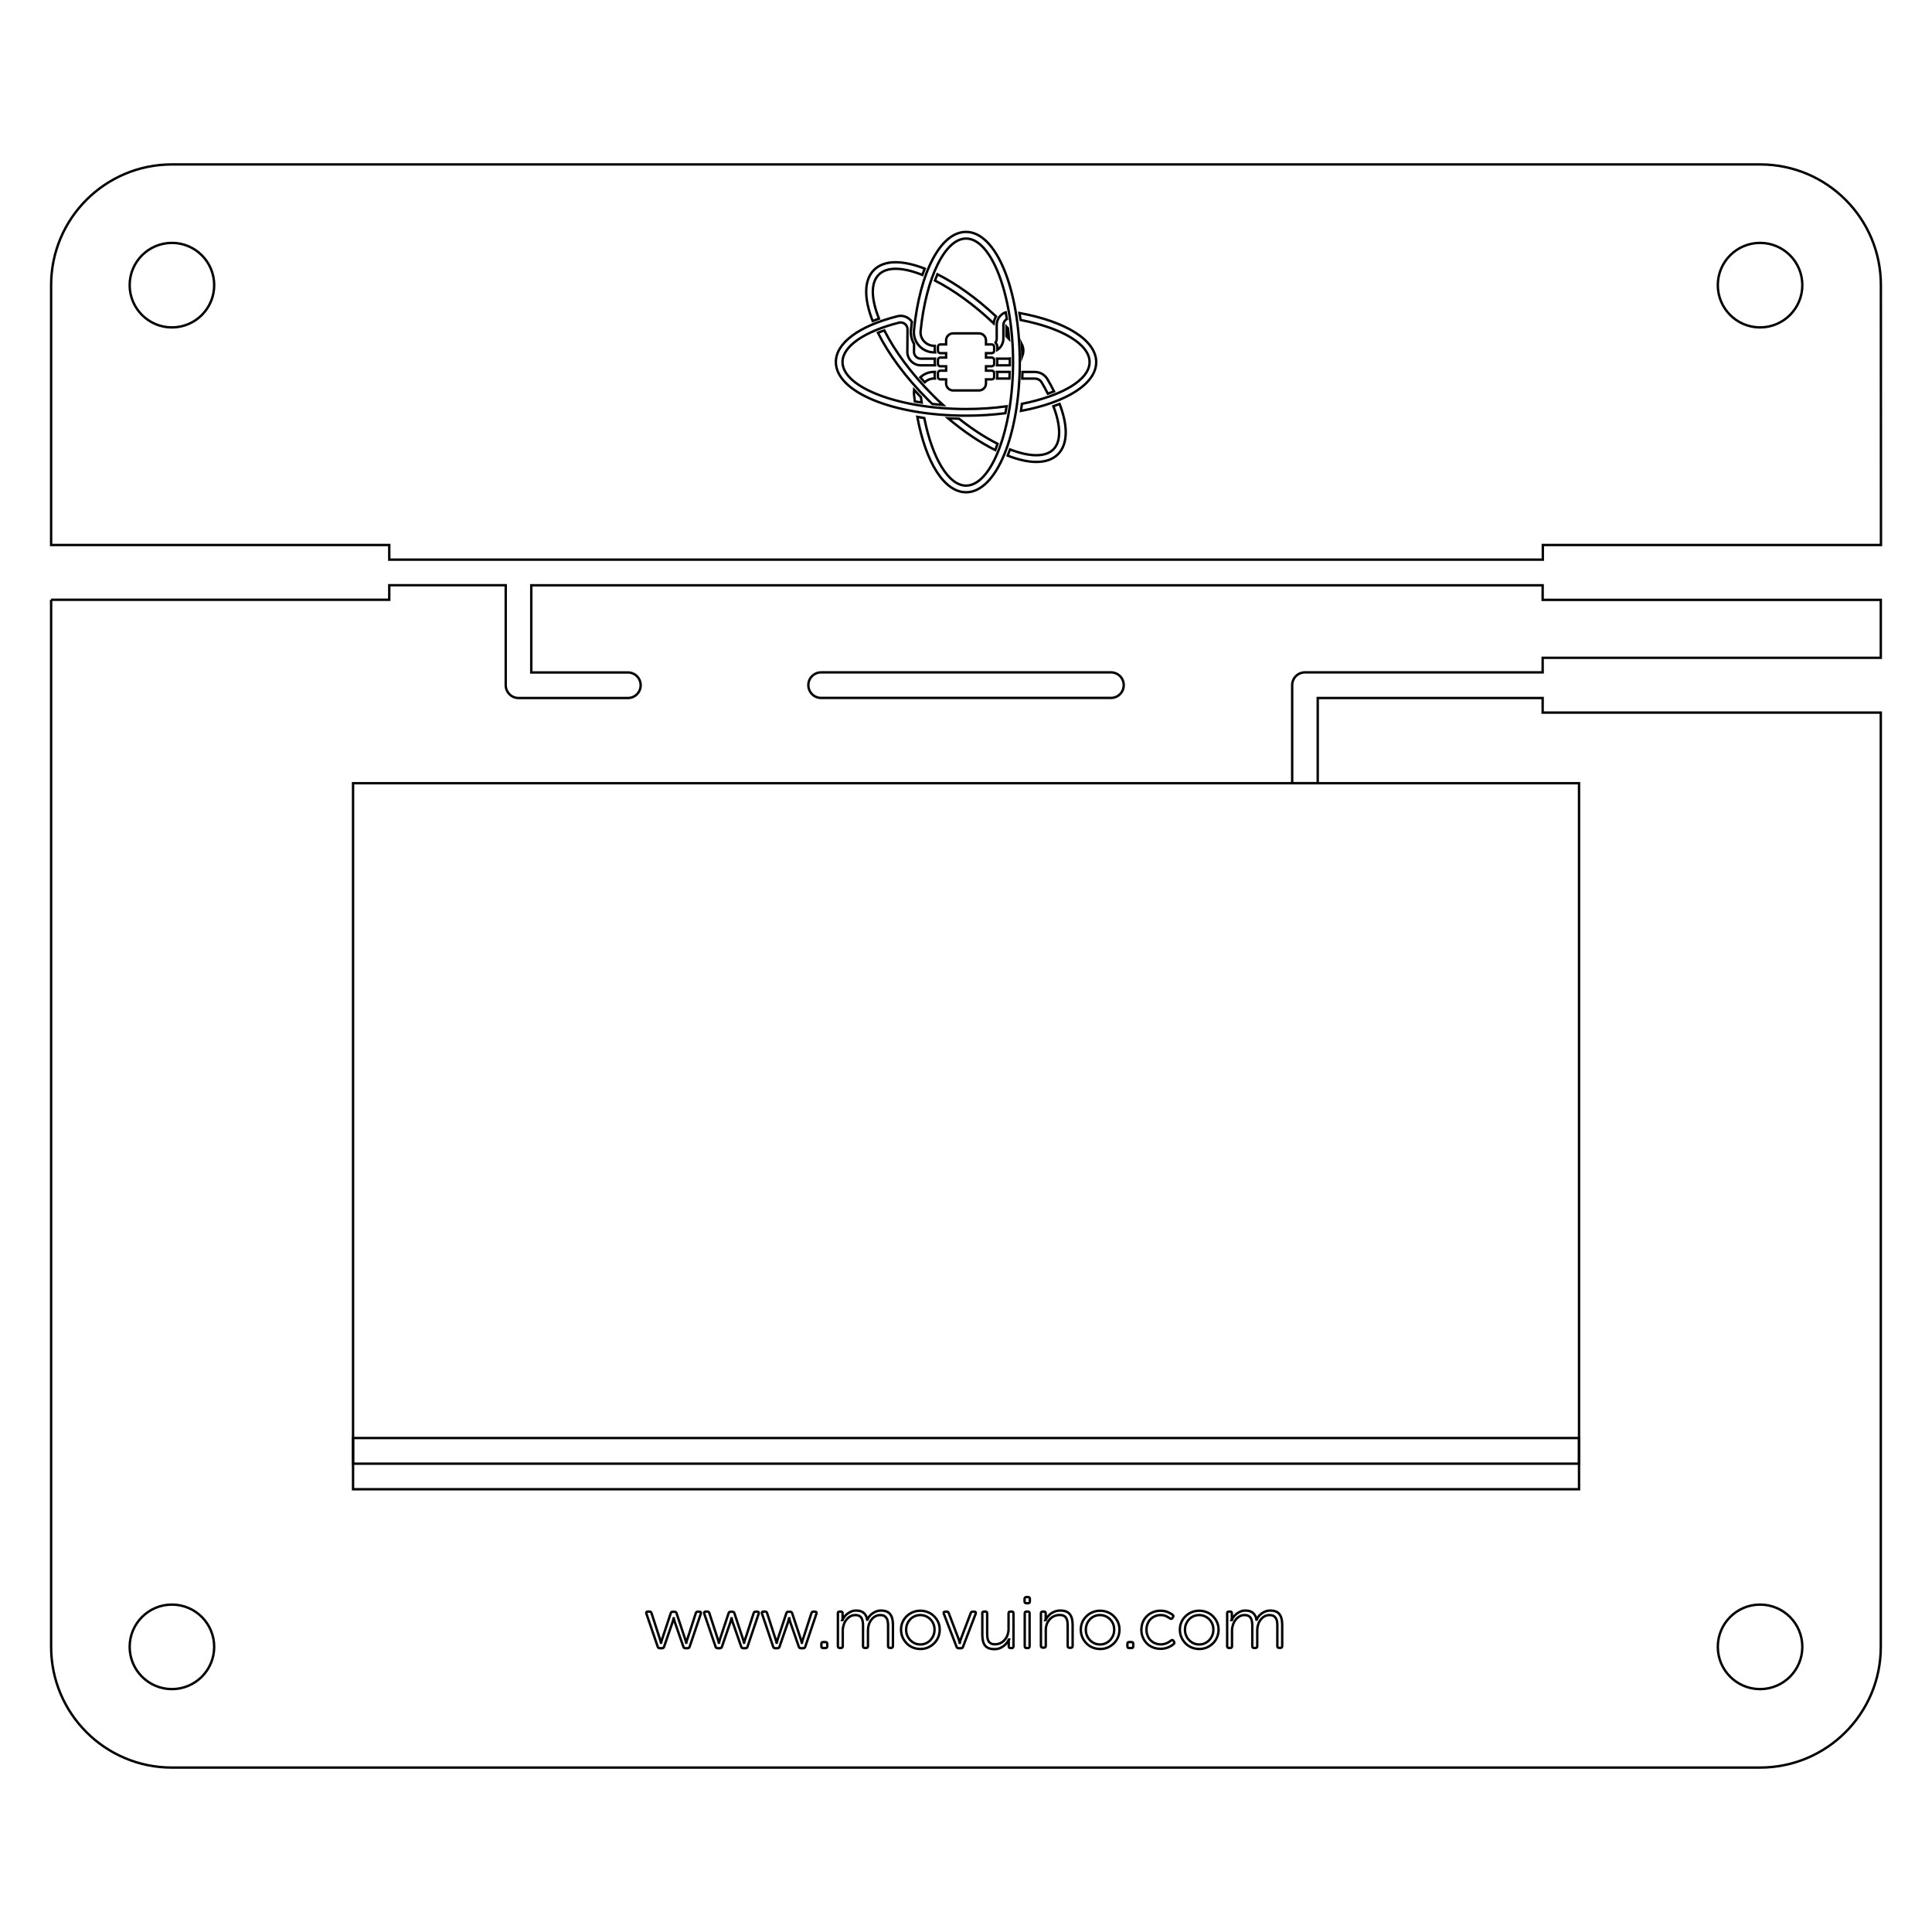 <?xml version="1.0" encoding="utf-8"?>
<!-- Generator: Adobe Illustrator 23.0.1, SVG Export Plug-In . SVG Version: 6.00 Build 0)  -->
<svg version="1.1" xmlns="http://www.w3.org/2000/svg" xmlns:xlink="http://www.w3.org/1999/xlink" x="0px" y="0px"
	 viewBox="0 0 226.77 226.77" style="enable-background:new 0 0 226.77 226.77;" xml:space="preserve">
<style type="text/css">
	.st0{display:none;}
	.st1{display:inline;fill:none;stroke:#010202;stroke-width:0.279;stroke-miterlimit:10;}
	.st2{display:inline;fill:none;stroke:#010202;stroke-width:0.283;stroke-miterlimit:10;}
	.st3{fill:none;stroke:#010202;stroke-width:0.283;stroke-miterlimit:10;}
</style>
<g id="Top" class="st0">
	<rect x="41.44" y="91.93" class="st1" width="143.9" height="77.07"/>
	<path class="st2" d="M57.01,190.27c0-0.62,0.11-1.19,0.32-1.72s0.51-0.99,0.89-1.37s0.83-0.69,1.36-0.91
		c0.53-0.22,1.11-0.33,1.74-0.33c0.36,0,0.69,0.03,0.99,0.1c0.3,0.06,0.57,0.14,0.8,0.23c0.23,0.09,0.43,0.18,0.61,0.28
		c0.17,0.1,0.31,0.19,0.41,0.27c0.18,0.14,0.21,0.33,0.07,0.55l-0.16,0.24c-0.14,0.21-0.32,0.24-0.55,0.1
		c-0.09-0.06-0.2-0.12-0.34-0.2c-0.14-0.08-0.29-0.15-0.47-0.22c-0.18-0.07-0.38-0.13-0.6-0.17s-0.46-0.07-0.71-0.07
		c-0.5,0-0.94,0.08-1.32,0.25c-0.38,0.17-0.71,0.4-0.98,0.69c-0.27,0.29-0.48,0.63-0.62,1.03c-0.14,0.39-0.21,0.81-0.21,1.26
		s0.07,0.88,0.22,1.28c0.14,0.41,0.35,0.76,0.62,1.07c0.27,0.3,0.6,0.55,0.99,0.73c0.39,0.18,0.83,0.27,1.31,0.27
		c0.28,0,0.54-0.03,0.78-0.09c0.24-0.06,0.46-0.13,0.65-0.22c0.2-0.08,0.37-0.17,0.51-0.27c0.14-0.1,0.26-0.18,0.36-0.25
		c0.22-0.17,0.4-0.15,0.55,0.05l0.18,0.24c0.15,0.2,0.13,0.38-0.06,0.55c-0.11,0.09-0.26,0.19-0.44,0.32s-0.4,0.24-0.65,0.35
		c-0.25,0.11-0.54,0.21-0.86,0.29c-0.32,0.08-0.68,0.12-1.06,0.12c-0.66,0-1.25-0.11-1.78-0.34c-0.53-0.23-0.99-0.54-1.37-0.94
		c-0.38-0.4-0.67-0.87-0.88-1.4C57.11,191.47,57.01,190.89,57.01,190.27z"/>
	<path class="st2" d="M65.24,192.89c0-0.31,0.06-0.58,0.18-0.81c0.12-0.23,0.28-0.42,0.48-0.57c0.2-0.15,0.43-0.28,0.68-0.37
		c0.25-0.1,0.51-0.17,0.79-0.22c0.27-0.05,0.54-0.08,0.8-0.1c0.26-0.02,0.49-0.02,0.7-0.02h0.31v-0.16c0-0.25-0.03-0.46-0.1-0.63
		c-0.07-0.17-0.16-0.31-0.28-0.41c-0.12-0.1-0.26-0.18-0.42-0.22c-0.16-0.04-0.33-0.07-0.52-0.07c-0.3,0-0.57,0.04-0.81,0.13
		c-0.24,0.09-0.42,0.17-0.56,0.25c-0.23,0.11-0.41,0.06-0.54-0.14l-0.1-0.17c-0.13-0.24-0.08-0.42,0.13-0.54
		c0.18-0.1,0.44-0.22,0.77-0.34s0.73-0.18,1.19-0.18c0.76,0,1.35,0.2,1.76,0.61c0.42,0.4,0.62,0.99,0.62,1.77v3.44
		c0,0.26-0.13,0.4-0.4,0.4h-0.3c-0.26,0-0.4-0.13-0.4-0.4v-0.36c0-0.06,0-0.11,0-0.16s0-0.09,0.01-0.12
		c0.01-0.03,0.02-0.06,0.02-0.1h-0.02c-0.12,0.24-0.27,0.45-0.46,0.64c-0.16,0.16-0.36,0.31-0.61,0.44s-0.55,0.2-0.91,0.2
		c-0.26,0-0.52-0.04-0.77-0.12c-0.25-0.08-0.47-0.2-0.65-0.35c-0.19-0.16-0.34-0.34-0.45-0.56
		C65.3,193.44,65.24,193.18,65.24,192.89z M66.42,192.8c0,0.24,0.09,0.46,0.28,0.67c0.19,0.2,0.47,0.31,0.85,0.31
		c0.26,0,0.49-0.06,0.69-0.17s0.38-0.27,0.52-0.46c0.14-0.19,0.25-0.4,0.32-0.62c0.08-0.23,0.11-0.45,0.11-0.68v-0.26h-0.31
		c-0.22,0-0.46,0.01-0.74,0.03c-0.28,0.02-0.55,0.07-0.8,0.15c-0.26,0.08-0.47,0.2-0.65,0.37S66.42,192.51,66.42,192.8z"/>
	<path class="st2" d="M71.95,188.88c0-0.26,0.13-0.4,0.4-0.4h0.28c0.26,0,0.4,0.11,0.4,0.34v0.36c0,0.05,0,0.09-0.01,0.13
		s-0.01,0.07-0.01,0.1c-0.01,0.03-0.01,0.06-0.01,0.1h0.02c0.1-0.22,0.25-0.41,0.44-0.58c0.16-0.14,0.37-0.28,0.63-0.4
		s0.58-0.19,0.97-0.19c0.41,0,0.78,0.08,1.1,0.23c0.33,0.16,0.61,0.37,0.84,0.65c0.23,0.28,0.41,0.61,0.53,1
		c0.12,0.39,0.19,0.82,0.19,1.29c0,0.48-0.07,0.92-0.2,1.31c-0.14,0.39-0.33,0.73-0.58,1c-0.25,0.28-0.54,0.49-0.88,0.64
		s-0.7,0.23-1.09,0.23c-0.35,0-0.65-0.06-0.88-0.17c-0.24-0.11-0.43-0.24-0.58-0.37c-0.18-0.15-0.32-0.33-0.42-0.54h-0.02
		c0,0.04,0,0.09,0.01,0.14c0.01,0.05,0.01,0.1,0.02,0.17c0,0.06,0.01,0.14,0.01,0.22v2.41c0,0.26-0.13,0.4-0.38,0.4h-0.37
		c-0.26,0-0.4-0.13-0.4-0.4V188.88z M73.08,191.54c0,0.27,0.04,0.54,0.11,0.79s0.19,0.48,0.33,0.68c0.14,0.2,0.32,0.36,0.53,0.49
		s0.46,0.19,0.74,0.19c0.24,0,0.47-0.05,0.68-0.14s0.4-0.24,0.56-0.42c0.16-0.18,0.29-0.41,0.38-0.68c0.09-0.27,0.14-0.57,0.14-0.92
		c0-0.33-0.04-0.63-0.13-0.89c-0.08-0.27-0.2-0.5-0.35-0.68c-0.15-0.19-0.33-0.33-0.55-0.44c-0.21-0.1-0.44-0.16-0.69-0.16
		c-0.23,0-0.45,0.04-0.66,0.13s-0.39,0.21-0.56,0.39s-0.29,0.4-0.39,0.68S73.08,191.15,73.08,191.54z"/>
	<path class="st2" d="M78.55,192.89c0-0.31,0.06-0.58,0.18-0.81c0.12-0.23,0.28-0.42,0.48-0.57c0.2-0.15,0.43-0.28,0.68-0.37
		c0.25-0.1,0.51-0.17,0.79-0.22c0.27-0.05,0.54-0.08,0.8-0.1c0.26-0.02,0.49-0.02,0.7-0.02h0.31v-0.16c0-0.25-0.03-0.46-0.1-0.63
		c-0.07-0.17-0.16-0.31-0.28-0.41c-0.12-0.1-0.26-0.18-0.42-0.22c-0.16-0.04-0.33-0.07-0.52-0.07c-0.3,0-0.57,0.04-0.81,0.13
		c-0.24,0.09-0.42,0.17-0.56,0.25c-0.23,0.11-0.41,0.06-0.54-0.14l-0.1-0.17c-0.13-0.24-0.08-0.42,0.13-0.54
		c0.18-0.1,0.44-0.22,0.77-0.34s0.73-0.18,1.19-0.18c0.76,0,1.35,0.2,1.76,0.61c0.42,0.4,0.62,0.99,0.62,1.77v3.44
		c0,0.26-0.13,0.4-0.4,0.4h-0.3c-0.26,0-0.4-0.13-0.4-0.4v-0.36c0-0.06,0-0.11,0-0.16s0-0.09,0.01-0.12
		c0.01-0.03,0.02-0.06,0.02-0.1h-0.02c-0.12,0.24-0.27,0.45-0.46,0.64c-0.16,0.16-0.36,0.31-0.61,0.44s-0.55,0.2-0.91,0.2
		c-0.26,0-0.52-0.04-0.77-0.12c-0.25-0.08-0.47-0.2-0.65-0.35c-0.19-0.16-0.34-0.34-0.45-0.56
		C78.61,193.44,78.55,193.18,78.55,192.89z M79.73,192.8c0,0.24,0.09,0.46,0.28,0.67c0.19,0.2,0.47,0.31,0.85,0.31
		c0.26,0,0.49-0.06,0.69-0.17s0.38-0.27,0.52-0.46c0.14-0.19,0.25-0.4,0.32-0.62c0.08-0.23,0.11-0.45,0.11-0.68v-0.26h-0.31
		c-0.22,0-0.46,0.01-0.74,0.03c-0.28,0.02-0.55,0.07-0.8,0.15c-0.26,0.08-0.47,0.2-0.65,0.37S79.73,192.51,79.73,192.8z"/>
	<path class="st2" d="M84.85,191.51c0-0.45,0.08-0.87,0.24-1.25s0.38-0.72,0.67-1.01c0.29-0.28,0.63-0.51,1.03-0.67
		c0.4-0.16,0.83-0.25,1.3-0.25c0.26,0,0.49,0.02,0.7,0.07c0.21,0.04,0.4,0.1,0.56,0.16c0.17,0.06,0.31,0.13,0.44,0.21
		c0.12,0.08,0.23,0.15,0.31,0.21c0.1,0.06,0.16,0.14,0.17,0.24c0.01,0.1-0.02,0.2-0.1,0.3l-0.12,0.18c-0.13,0.2-0.31,0.23-0.54,0.1
		c-0.13-0.09-0.31-0.19-0.53-0.29c-0.23-0.11-0.5-0.16-0.82-0.16c-0.3,0-0.59,0.05-0.85,0.16c-0.26,0.11-0.48,0.26-0.67,0.45
		c-0.19,0.19-0.33,0.42-0.44,0.68c-0.1,0.26-0.16,0.55-0.16,0.86c0,0.31,0.05,0.6,0.16,0.86c0.1,0.26,0.25,0.49,0.44,0.69
		c0.19,0.2,0.42,0.35,0.68,0.46c0.26,0.11,0.55,0.17,0.86,0.17c0.37,0,0.68-0.06,0.94-0.19s0.46-0.25,0.61-0.36
		c0.22-0.14,0.4-0.11,0.54,0.11l0.1,0.18c0.13,0.22,0.09,0.39-0.11,0.53c-0.09,0.07-0.2,0.15-0.33,0.23
		c-0.13,0.08-0.29,0.16-0.47,0.24s-0.38,0.14-0.61,0.19c-0.23,0.05-0.48,0.08-0.75,0.08c-0.48,0-0.92-0.08-1.31-0.24
		c-0.4-0.16-0.74-0.38-1.02-0.67c-0.28-0.28-0.51-0.62-0.67-1.01C84.93,192.39,84.85,191.97,84.85,191.51z"/>
	<path class="st2" d="M92,187.27c-0.26,0-0.4-0.13-0.4-0.4v-0.4c0-0.26,0.13-0.4,0.4-0.4h0.41c0.26,0,0.4,0.13,0.4,0.4v0.4
		c0,0.26-0.13,0.4-0.4,0.4H92z M91.62,188.88c0-0.26,0.13-0.4,0.4-0.4h0.37c0.26,0,0.4,0.13,0.4,0.4v5.28c0,0.26-0.13,0.4-0.4,0.4
		h-0.37c-0.26,0-0.4-0.13-0.4-0.4V188.88z"/>
	<path class="st2" d="M94.75,189.49h-0.42c-0.26,0-0.38-0.13-0.38-0.4v-0.16c0-0.26,0.13-0.4,0.4-0.4h0.43v-1.33
		c0-0.26,0.13-0.4,0.4-0.4h0.35c0.26,0,0.4,0.13,0.4,0.4v1.33h1.06c0.26,0,0.4,0.13,0.4,0.4v0.16c0,0.26-0.13,0.4-0.38,0.4h-1.07
		v2.7c0,0.29,0.04,0.52,0.12,0.7s0.18,0.31,0.29,0.41c0.12,0.1,0.24,0.16,0.37,0.2c0.13,0.04,0.25,0.06,0.37,0.07
		c0.16,0.02,0.27,0.05,0.33,0.11c0.06,0.06,0.09,0.15,0.09,0.29v0.25c0,0.26-0.16,0.4-0.48,0.4c-0.3,0-0.59-0.04-0.86-0.13
		c-0.27-0.09-0.51-0.22-0.71-0.41c-0.2-0.18-0.37-0.42-0.49-0.7c-0.13-0.28-0.19-0.61-0.19-1V189.49z"/>
	<path class="st2" d="M98.95,187.27c-0.26,0-0.4-0.13-0.4-0.4v-0.4c0-0.26,0.13-0.4,0.4-0.4h0.41c0.26,0,0.4,0.13,0.4,0.4v0.4
		c0,0.26-0.13,0.4-0.4,0.4H98.95z M98.57,188.88c0-0.26,0.13-0.4,0.4-0.4h0.37c0.26,0,0.4,0.13,0.4,0.4v5.28
		c0,0.26-0.13,0.4-0.4,0.4h-0.37c-0.26,0-0.4-0.13-0.4-0.4V188.88z"/>
	<path class="st2" d="M100.8,188.93c-0.05-0.14-0.04-0.25,0.01-0.33c0.06-0.08,0.16-0.13,0.3-0.13h0.41c0.22,0,0.37,0.11,0.44,0.32
		l1.37,3.78c0.03,0.09,0.06,0.18,0.09,0.27c0.03,0.09,0.05,0.18,0.07,0.27c0.02,0.1,0.04,0.19,0.06,0.29h0.02
		c0.02-0.1,0.05-0.19,0.07-0.29c0.02-0.09,0.04-0.18,0.06-0.27c0.02-0.09,0.05-0.18,0.08-0.27l1.37-3.78
		c0.07-0.22,0.22-0.32,0.44-0.32H106c0.14,0,0.25,0.04,0.31,0.13c0.06,0.08,0.06,0.19,0.01,0.33l-1.97,5.3
		c-0.07,0.21-0.22,0.31-0.44,0.31h-0.67c-0.22,0-0.37-0.1-0.44-0.31L100.8,188.93z"/>
	<path class="st2" d="M106.98,191.51c0-0.48,0.08-0.92,0.23-1.31c0.16-0.39,0.37-0.73,0.64-1c0.27-0.28,0.59-0.49,0.96-0.64
		c0.37-0.15,0.77-0.23,1.21-0.23c0.42,0,0.79,0.07,1.12,0.22c0.33,0.14,0.6,0.34,0.82,0.6c0.22,0.26,0.39,0.56,0.5,0.91
		c0.12,0.35,0.17,0.74,0.17,1.16c0,0.11-0.04,0.21-0.11,0.29s-0.17,0.12-0.29,0.12h-4.06c0.02,0.33,0.08,0.62,0.2,0.88
		s0.28,0.47,0.47,0.65c0.19,0.18,0.41,0.31,0.65,0.4s0.5,0.13,0.77,0.13c0.34,0,0.63-0.05,0.88-0.16c0.25-0.11,0.44-0.21,0.58-0.32
		c0.24-0.13,0.42-0.08,0.54,0.13l0.11,0.18c0.06,0.1,0.09,0.2,0.07,0.29c-0.02,0.09-0.08,0.17-0.19,0.23
		c-0.09,0.06-0.2,0.13-0.34,0.21c-0.14,0.08-0.29,0.15-0.46,0.21c-0.17,0.06-0.36,0.12-0.58,0.16s-0.44,0.07-0.68,0.07
		c-0.48,0-0.92-0.08-1.31-0.25c-0.39-0.16-0.73-0.39-1.01-0.67c-0.28-0.28-0.5-0.62-0.66-1.01
		C107.06,192.38,106.98,191.96,106.98,191.51z M111.47,190.87c-0.02-0.54-0.17-0.94-0.45-1.21c-0.28-0.27-0.63-0.41-1.03-0.41
		c-0.45,0-0.83,0.14-1.16,0.43c-0.32,0.28-0.53,0.68-0.62,1.19H111.47z"/>
	<path class="st2" d="M116.76,193.82c-0.08-0.07-0.13-0.15-0.15-0.24s0.01-0.19,0.1-0.31l0.2-0.29c0.14-0.18,0.32-0.21,0.54-0.07
		c0.07,0.06,0.17,0.12,0.29,0.2c0.12,0.08,0.26,0.15,0.41,0.22c0.16,0.07,0.33,0.13,0.52,0.19c0.19,0.05,0.4,0.08,0.62,0.08
		c0.46,0,0.82-0.11,1.09-0.33c0.27-0.22,0.4-0.51,0.4-0.88c0-0.31-0.1-0.57-0.3-0.77c-0.2-0.2-0.45-0.38-0.76-0.53
		c-0.3-0.16-0.63-0.31-0.98-0.46c-0.35-0.15-0.68-0.32-0.98-0.52c-0.3-0.2-0.56-0.44-0.76-0.73c-0.2-0.29-0.3-0.65-0.3-1.09
		c0-0.36,0.07-0.68,0.21-0.97c0.14-0.29,0.33-0.53,0.58-0.74c0.25-0.2,0.54-0.36,0.88-0.47c0.34-0.11,0.7-0.17,1.08-0.17
		c0.25,0,0.48,0.02,0.71,0.07c0.22,0.04,0.43,0.1,0.61,0.16c0.18,0.06,0.34,0.13,0.48,0.21c0.14,0.08,0.24,0.15,0.32,0.21
		c0.19,0.14,0.23,0.32,0.12,0.54l-0.17,0.3c-0.07,0.13-0.15,0.19-0.25,0.2c-0.09,0-0.19-0.03-0.29-0.09
		c-0.16-0.1-0.37-0.2-0.63-0.32s-0.57-0.17-0.93-0.17c-0.44,0-0.8,0.11-1.09,0.32s-0.43,0.5-0.43,0.87c0,0.3,0.1,0.55,0.3,0.74
		c0.2,0.19,0.45,0.36,0.76,0.51c0.3,0.15,0.63,0.29,0.98,0.43c0.35,0.14,0.68,0.31,0.98,0.51s0.56,0.45,0.76,0.74s0.3,0.67,0.3,1.12
		c0,0.34-0.06,0.65-0.18,0.94s-0.3,0.55-0.53,0.76c-0.23,0.22-0.51,0.39-0.85,0.52s-0.71,0.19-1.13,0.19c-0.3,0-0.59-0.03-0.86-0.09
		c-0.27-0.06-0.51-0.14-0.73-0.23s-0.41-0.19-0.57-0.29S116.85,193.9,116.76,193.82z"/>
	<path class="st2" d="M122.96,191.51c0-0.48,0.08-0.92,0.23-1.31c0.16-0.39,0.37-0.73,0.64-1c0.27-0.28,0.59-0.49,0.96-0.64
		c0.37-0.15,0.77-0.23,1.21-0.23c0.42,0,0.79,0.07,1.12,0.22c0.33,0.14,0.6,0.34,0.82,0.6c0.22,0.26,0.39,0.56,0.5,0.91
		c0.12,0.35,0.17,0.74,0.17,1.16c0,0.11-0.04,0.21-0.11,0.29s-0.17,0.12-0.29,0.12h-4.06c0.02,0.33,0.08,0.62,0.2,0.88
		s0.28,0.47,0.47,0.65c0.19,0.18,0.41,0.31,0.65,0.4s0.5,0.13,0.77,0.13c0.34,0,0.63-0.05,0.88-0.16c0.25-0.11,0.44-0.21,0.58-0.32
		c0.24-0.13,0.42-0.08,0.54,0.13l0.11,0.18c0.06,0.1,0.09,0.2,0.07,0.29c-0.02,0.09-0.08,0.17-0.19,0.23
		c-0.09,0.06-0.2,0.13-0.34,0.21c-0.14,0.08-0.29,0.15-0.46,0.21c-0.17,0.06-0.36,0.12-0.58,0.16s-0.44,0.07-0.68,0.07
		c-0.48,0-0.92-0.08-1.31-0.25c-0.39-0.16-0.73-0.39-1.01-0.67c-0.28-0.28-0.5-0.62-0.66-1.01
		C123.04,192.38,122.96,191.96,122.96,191.51z M127.45,190.87c-0.02-0.54-0.17-0.94-0.45-1.21c-0.28-0.27-0.63-0.41-1.03-0.41
		c-0.45,0-0.83,0.14-1.16,0.43c-0.32,0.28-0.53,0.68-0.62,1.19H127.45z"/>
	<path class="st2" d="M129.88,188.88c0-0.26,0.13-0.4,0.4-0.4h0.34c0.26,0,0.4,0.13,0.4,0.4v0.54c0,0.08-0.01,0.16-0.02,0.24
		c-0.01,0.03-0.01,0.07-0.01,0.11H131c0.06-0.13,0.15-0.28,0.27-0.44s0.28-0.32,0.47-0.47c0.19-0.14,0.42-0.27,0.67-0.37
		c0.26-0.1,0.55-0.15,0.89-0.15c0.72,0,1.25,0.19,1.58,0.58s0.5,0.97,0.5,1.75v3.49c0,0.26-0.13,0.4-0.4,0.4h-0.37
		c-0.26,0-0.4-0.13-0.4-0.4v-3.23c0-0.22-0.01-0.42-0.04-0.6c-0.03-0.18-0.08-0.34-0.16-0.48s-0.2-0.24-0.35-0.32
		c-0.15-0.08-0.35-0.12-0.59-0.12c-0.3,0-0.57,0.06-0.82,0.17c-0.25,0.12-0.46,0.27-0.64,0.47c-0.18,0.2-0.32,0.44-0.42,0.71
		c-0.1,0.28-0.15,0.57-0.15,0.88v2.51c0,0.26-0.13,0.4-0.4,0.4h-0.37c-0.26,0-0.4-0.13-0.4-0.4V188.88z"/>
	<path class="st2" d="M136.74,194.04c-0.1-0.06-0.16-0.14-0.17-0.24s0.02-0.2,0.08-0.3l0.12-0.17c0.08-0.1,0.16-0.16,0.25-0.17
		s0.19,0.02,0.31,0.08c0.14,0.09,0.33,0.19,0.58,0.31s0.55,0.18,0.91,0.18c0.3,0,0.55-0.07,0.74-0.21c0.19-0.14,0.29-0.34,0.29-0.59
		c0-0.2-0.08-0.36-0.23-0.48c-0.16-0.12-0.35-0.23-0.58-0.33c-0.23-0.1-0.48-0.2-0.75-0.29c-0.27-0.09-0.52-0.21-0.75-0.36
		c-0.23-0.15-0.43-0.33-0.58-0.55c-0.16-0.22-0.23-0.5-0.23-0.84c0-0.29,0.06-0.54,0.17-0.76c0.12-0.22,0.27-0.4,0.47-0.55
		c0.2-0.14,0.43-0.25,0.7-0.33c0.27-0.08,0.55-0.11,0.85-0.11c0.42,0,0.77,0.06,1.05,0.17c0.28,0.11,0.49,0.21,0.63,0.3
		c0.11,0.06,0.18,0.13,0.2,0.22c0.02,0.09,0,0.19-0.07,0.31l-0.11,0.18c-0.11,0.2-0.29,0.24-0.53,0.13
		c-0.13-0.07-0.29-0.15-0.5-0.23s-0.45-0.12-0.74-0.12s-0.53,0.06-0.73,0.19c-0.2,0.13-0.29,0.32-0.29,0.58
		c0,0.2,0.08,0.36,0.23,0.49s0.35,0.23,0.58,0.33s0.48,0.19,0.75,0.29c0.27,0.1,0.52,0.21,0.75,0.35c0.23,0.14,0.43,0.32,0.58,0.54
		c0.16,0.22,0.23,0.5,0.23,0.85c0,0.26-0.05,0.49-0.16,0.71c-0.1,0.22-0.25,0.41-0.44,0.57c-0.19,0.16-0.42,0.28-0.69,0.37
		c-0.27,0.09-0.57,0.13-0.89,0.13c-0.26,0-0.49-0.02-0.7-0.07c-0.21-0.04-0.4-0.1-0.57-0.17s-0.32-0.14-0.45-0.22
		S136.82,194.1,136.74,194.04z"/>
	<path class="st2" d="M141.85,191.5c0-0.46,0.09-0.88,0.26-1.27c0.17-0.39,0.4-0.72,0.7-1.01c0.29-0.28,0.64-0.5,1.03-0.66
		c0.4-0.16,0.82-0.23,1.28-0.23s0.88,0.08,1.28,0.23c0.4,0.16,0.74,0.38,1.04,0.66c0.3,0.28,0.53,0.62,0.7,1.01
		c0.17,0.39,0.26,0.81,0.26,1.27c0,0.46-0.09,0.89-0.26,1.28c-0.17,0.39-0.41,0.72-0.7,1.01c-0.3,0.28-0.64,0.51-1.04,0.67
		c-0.4,0.16-0.82,0.24-1.28,0.24s-0.88-0.08-1.28-0.24c-0.4-0.16-0.74-0.38-1.03-0.67c-0.29-0.28-0.52-0.62-0.7-1.01
		C141.94,192.39,141.85,191.97,141.85,191.5z M143.03,191.5c0,0.32,0.06,0.61,0.17,0.88c0.11,0.27,0.26,0.5,0.45,0.69
		c0.19,0.19,0.41,0.34,0.66,0.45c0.25,0.11,0.52,0.16,0.81,0.16s0.56-0.05,0.81-0.16c0.25-0.11,0.47-0.26,0.67-0.45
		c0.19-0.19,0.34-0.42,0.45-0.69c0.11-0.27,0.16-0.56,0.16-0.88c0-0.31-0.05-0.6-0.16-0.86c-0.11-0.26-0.26-0.49-0.45-0.68
		c-0.19-0.19-0.41-0.34-0.67-0.45c-0.25-0.11-0.52-0.16-0.81-0.16s-0.56,0.05-0.81,0.16c-0.25,0.11-0.47,0.26-0.66,0.45
		c-0.19,0.19-0.34,0.42-0.45,0.68S143.03,191.19,143.03,191.5z"/>
	<path class="st2" d="M149.67,188.88c0-0.26,0.13-0.4,0.4-0.4h0.34c0.26,0,0.4,0.13,0.4,0.4v0.7c0,0.06,0,0.13-0.01,0.18
		s-0.01,0.1-0.02,0.14c-0.01,0.05-0.01,0.09-0.01,0.13h0.02c0.06-0.2,0.15-0.4,0.27-0.59c0.12-0.19,0.25-0.36,0.41-0.51
		c0.16-0.15,0.34-0.27,0.53-0.36c0.2-0.09,0.41-0.14,0.64-0.14c0.26,0,0.38,0.13,0.38,0.4v0.34c0,0.26-0.14,0.4-0.43,0.4
		c-0.3,0-0.55,0.07-0.77,0.22c-0.22,0.15-0.4,0.34-0.55,0.57c-0.15,0.23-0.26,0.5-0.33,0.8c-0.07,0.3-0.11,0.6-0.11,0.89v2.11
		c0,0.26-0.13,0.4-0.4,0.4h-0.37c-0.26,0-0.4-0.13-0.4-0.4V188.88z"/>
	<path class="st2" d="M157.18,186.47c0-0.26,0.13-0.4,0.4-0.4h0.38c0.26,0,0.4,0.13,0.4,0.4v3.17h1.27l1.98-3.3
		c0.1-0.18,0.25-0.26,0.47-0.26h0.44c0.16,0,0.27,0.05,0.32,0.14c0.05,0.09,0.04,0.21-0.04,0.34l-2.2,3.54v0.02l2.35,3.96
		c0.09,0.14,0.11,0.25,0.05,0.34c-0.05,0.09-0.16,0.13-0.32,0.13h-0.49c-0.21,0-0.36-0.09-0.47-0.28l-2.1-3.61h-1.27v3.49
		c0,0.26-0.13,0.4-0.4,0.4h-0.38c-0.26,0-0.4-0.13-0.4-0.4V186.47z"/>
	<path class="st2" d="M164.59,187.27c-0.26,0-0.4-0.13-0.4-0.4v-0.4c0-0.26,0.13-0.4,0.4-0.4H165c0.26,0,0.4,0.13,0.4,0.4v0.4
		c0,0.26-0.13,0.4-0.4,0.4H164.59z M164.21,188.88c0-0.26,0.13-0.4,0.4-0.4h0.37c0.26,0,0.4,0.13,0.4,0.4v5.28
		c0,0.26-0.13,0.4-0.4,0.4h-0.37c-0.26,0-0.4-0.13-0.4-0.4V188.88z"/>
	<path class="st2" d="M167.34,189.49h-0.42c-0.26,0-0.38-0.13-0.38-0.4v-0.16c0-0.26,0.13-0.4,0.4-0.4h0.43v-1.33
		c0-0.26,0.13-0.4,0.4-0.4h0.35c0.26,0,0.4,0.13,0.4,0.4v1.33h1.06c0.26,0,0.4,0.13,0.4,0.4v0.16c0,0.26-0.13,0.4-0.38,0.4h-1.07
		v2.7c0,0.29,0.04,0.52,0.12,0.7s0.18,0.31,0.29,0.41c0.12,0.1,0.24,0.16,0.37,0.2c0.13,0.04,0.25,0.06,0.37,0.07
		c0.16,0.02,0.27,0.05,0.33,0.11c0.06,0.06,0.09,0.15,0.09,0.29v0.25c0,0.26-0.16,0.4-0.48,0.4c-0.3,0-0.59-0.04-0.86-0.13
		c-0.27-0.09-0.51-0.22-0.71-0.41c-0.2-0.18-0.37-0.42-0.49-0.7c-0.13-0.28-0.19-0.61-0.19-1V189.49z"/>
	<path class="st2" d="M132.92,81.92c0.61,1.62,2.16,2.78,4,2.78h9.87c1.84,0,3.39-1.16,4-2.78h2.41c0.83,0,1.5-0.67,1.5-1.5
		c0-0.83-0.67-1.5-1.5-1.5h-2.41c-0.61-1.62-2.16-2.78-4-2.78h-9.87c-1.83,0-3.39,1.16-4,2.78h-2.41c-0.83,0-1.5,0.67-1.5,1.5
		c0,0.83,0.67,1.5,1.5,1.5H132.92z"/>
	<path class="st2" d="M76.11,81.92c0.61,1.62,2.16,2.78,4,2.78h9.87c1.83,0,3.39-1.16,4-2.78h2.41c0.83,0,1.5-0.67,1.5-1.5
		c0-0.83-0.67-1.5-1.5-1.5h-2.41c-0.61-1.62-2.16-2.78-4-2.78H80.1c-1.83,0-3.39,1.16-4,2.78H73.7c-0.83,0-1.5,0.67-1.5,1.5
		c0,0.83,0.67,1.5,1.5,1.5H76.11z"/>
	<rect x="41.44" y="168.79" class="st2" width="143.9" height="6.01"/>
	<path class="st2" d="M25.14,193.3c0-2.74-2.22-4.96-4.96-4.96c-2.74,0-4.96,2.22-4.96,4.96c0,2.74,2.22,4.96,4.96,4.96
		C22.92,198.26,25.14,196.04,25.14,193.3L25.14,193.3z"/>
	<path class="st2" d="M201.63,193.3c0-2.74,2.22-4.96,4.96-4.96c2.74,0,4.96,2.22,4.96,4.96c0,2.74-2.22,4.96-4.96,4.96
		C203.85,198.26,201.63,196.04,201.63,193.3L201.63,193.3z"/>
	<path class="st2" d="M25.14,33.47c0,2.74-2.22,4.96-4.96,4.96c-2.74,0-4.96-2.22-4.96-4.96c0-2.74,2.22-4.96,4.96-4.96
		C22.92,28.51,25.14,30.73,25.14,33.47L25.14,33.47z"/>
	<path class="st2" d="M201.63,33.47c0,2.74,2.22,4.96,4.96,4.96c2.74,0,4.96-2.22,4.96-4.96c0-2.74-2.22-4.96-4.96-4.96
		C203.85,28.51,201.63,30.73,201.63,33.47L201.63,33.47z"/>
	<path class="st2" d="M6,193.3c0,7.83,6.34,14.17,14.17,14.17h186.42c7.83,0,14.17-6.35,14.17-14.17V33.47
		c0-7.83-6.34-14.17-14.17-14.17H20.18C12.35,19.3,6,25.64,6,33.47V193.3z"/>
	<path class="st2" d="M91.21,40.76c0.23,0.44,0.5,0.73,0.83,0.88c0.18,0.08,0.38,0.12,0.6,0.12c0.22,0,0.47-0.04,0.72-0.13
		c0.14-0.05,0.28-0.1,0.41-0.15l0.34-0.15c0.59-0.26,1.15-0.5,1.79-0.42c0.05,0.01,0.09,0.01,0.13,0.02l0.17,0.04
		c0.29,0.07,0.58,0.2,0.85,0.32c0.29,0.13,0.6,0.27,0.92,0.34c0.79,0.19,1.52-0.09,2-0.37c0.06-0.03,0.11-0.07,0.17-0.1l0.09-0.06
		c0.41-0.27,0.79-0.61,1.13-0.93c0.28-0.27,0.57-0.55,0.75-0.91l0.05-0.1c0.02-0.06,0.04-0.11,0.06-0.17
		c0.13-0.43,0.09-0.93-0.13-1.53c-0.2-0.55-0.43-1.12-0.61-1.58l-0.04-0.11c-0.18-0.46-0.37-0.92-0.55-1.38l-0.11-0.27
		c-0.23-0.6-0.47-1.22-0.8-1.79l-0.08-0.13c-0.06-0.09-0.12-0.19-0.18-0.28c-0.45-0.65-0.98-1.16-1.58-1.5
		c-0.44-0.25-0.89-0.39-1.32-0.42c-0.04,0-0.09,0-0.13,0c0,0,0,0-0.01,0c-0.14,0-0.27,0.01-0.4,0.04l-0.12,0.03
		c-0.52,0.13-0.95,0.44-1.33,0.76c-0.14,0.12-0.28,0.24-0.42,0.37l-0.21,0.2c-0.33,0.31-0.68,0.62-1.05,0.88
		c-0.11,0.08-0.22,0.15-0.34,0.22l-0.1,0.06c-0.1,0.06-0.19,0.11-0.29,0.17c-0.37,0.21-0.75,0.43-1.09,0.72
		c-0.03,0.03-0.06,0.05-0.09,0.08l-0.08,0.08c-0.48,0.47-0.82,1.08-1,1.8l-0.03,0.13c-0.24,1.07-0.09,2.12,0.07,2.81l0.04,0.15l0,0
		c0.06,0.22,0.12,0.43,0.19,0.63c0.16,0.46,0.38,0.91,0.59,1.34L91.21,40.76z M93.3,41.42c-0.31,0.1-0.77,0.19-1.16,0.01
		c-0.25-0.11-0.46-0.35-0.65-0.67c0.9,0.05,1.47,0.22,2.04,0.57C93.45,41.37,93.37,41.4,93.3,41.42z M96.84,30.21
		c0.4,0.02,0.81,0.16,1.23,0.39c0.57,0.33,1.08,0.81,1.51,1.44c0.01,0.01,0.02,0.03,0.03,0.04c-1.23-0.36-2.26-0.99-3.08-1.86
		c0.06-0.01,0.12-0.02,0.19-0.02C96.75,30.2,96.8,30.21,96.84,30.21z M95,30.98c0.36-0.3,0.77-0.6,1.24-0.71l0.02,0
		c0.91,1.03,2.1,1.74,3.53,2.11l0.04,0.06c0.32,0.55,0.55,1.16,0.78,1.75c-2.73-0.85-4.63-1.78-5.94-2.91
		C94.77,31.17,94.88,31.07,95,30.98z M93.3,32.43c0.39-0.27,0.74-0.59,1.08-0.9l0.12-0.11c1.37,1.19,3.34,2.15,6.21,3.03l0.01,0.02
		c0.17,0.42,0.33,0.85,0.5,1.27c-3.36-0.08-6.39-1.65-8.17-3.15C93.13,32.54,93.22,32.49,93.3,32.43z M92.56,32.89
		c0.1-0.06,0.2-0.11,0.29-0.17l0,0c1.81,1.55,4.96,3.19,8.45,3.25l0,0c0.18,0.46,0.41,1.02,0.61,1.57c0.21,0.55,0.25,1.01,0.13,1.39
		c-0.01,0.02-0.01,0.03-0.02,0.05c-2.64-2.13-4.68-2.73-6.48-3.25c-1.52-0.44-2.83-0.83-4.08-2.1c0.01-0.01,0.02-0.02,0.04-0.03
		C91.82,33.31,92.19,33.09,92.56,32.89z M91.31,33.77c1.29,1.3,2.63,1.7,4.18,2.15c1.79,0.52,3.82,1.12,6.45,3.25
		c-0.17,0.32-0.44,0.59-0.7,0.84c-0.33,0.31-0.68,0.63-1.07,0.88c-1.25-2.01-3.35-2.64-5.4-3.25c-1.71-0.5-3.32-0.98-4.36-2.22
		l0-0.01C90.57,34.76,90.88,34.21,91.31,33.77z M90.35,35.7c1.09,1.19,2.67,1.66,4.35,2.16c2.01,0.59,4.08,1.21,5.28,3.16
		c-0.03,0.02-0.06,0.04-0.09,0.06c-0.45,0.25-1.13,0.52-1.85,0.34c-0.3-0.07-0.6-0.2-0.88-0.33c-0.28-0.13-0.58-0.26-0.89-0.33
		l-0.08-0.02c-1.01-1.28-2.08-1.46-3.21-1.65c-0.8-0.13-1.63-0.27-2.53-0.81l0-0.02C90.29,37.63,90.17,36.68,90.35,35.7z
		 M90.53,38.56c0.85,0.47,1.65,0.61,2.41,0.74c1.07,0.18,2.01,0.34,2.92,1.39c-0.67-0.05-1.26,0.2-1.83,0.44l-0.26,0.11
		c-0.69-0.47-1.32-0.65-2.43-0.7l-0.1-0.19c-0.21-0.43-0.43-0.87-0.58-1.32C90.62,38.88,90.57,38.72,90.53,38.56z"/>
	<path class="st2" d="M130.04,30.07c0.12,0.39,0.26,0.77,0.42,1.15l0.05,0.12c0.2,0.45,0.41,0.86,0.63,1.2l0.09,0.14l0,0
		c0.28,0.39,0.59,0.68,0.94,0.87l0.1,0.05c0.28,0.14,0.58,0.21,0.88,0.21c0.42,0,0.85-0.13,1.28-0.4c0.07-0.04,0.14-0.09,0.21-0.14
		c0.32-0.22,0.57-0.45,0.76-0.71c0.4-0.54,0.55-1.26,0.41-2.02l-0.04-0.17c0-0.02-0.01-0.04-0.01-0.05
		c-0.13-0.52-0.42-1.02-0.87-1.54l-0.09-0.1c-0.24-0.26-0.49-0.5-0.68-0.68l-0.09-0.09c-0.06-0.06-0.12-0.12-0.18-0.18
		c-0.07-0.07-0.14-0.14-0.21-0.21l-0.08-0.08c-0.21-0.19-0.39-0.31-0.56-0.36c-0.38-0.12-0.77,0.02-1.11,0.15
		c-0.12,0.05-0.24,0.09-0.36,0.12c-0.46,0.13-0.97,0.31-1.3,0.74c-0.24,0.31-0.35,0.71-0.34,1.18l0.01,0.13
		C129.93,29.62,129.97,29.84,130.04,30.07z M135.23,32.42c-0.18,0.24-0.41,0.45-0.71,0.66c-0.07,0.05-0.13,0.09-0.2,0.13
		c-0.64,0.39-1.28,0.46-1.86,0.21c0.31-0.65,0.59-0.79,1.09-1.03c0.22-0.11,0.48-0.23,0.79-0.42c0.53-0.33,0.94-0.76,1.27-1.27
		C135.69,31.36,135.57,31.96,135.23,32.42z M135.55,30.36l0.01,0.05c-0.32,0.56-0.76,1.03-1.33,1.38c-0.31,0.19-0.55,0.31-0.77,0.41
		c-0.5,0.24-0.85,0.41-1.19,1.13c-0.31-0.17-0.59-0.44-0.84-0.79l-0.01-0.01c0.42-0.49,0.93-0.8,1.48-1.13
		c0.5-0.3,1.01-0.6,1.45-1.06c0.24-0.25,0.41-0.69,0.51-1.29C135.21,29.5,135.44,29.93,135.55,30.36z M134.64,28.81l0.03,0.03
		c-0.09,0.65-0.25,1.12-0.48,1.36c-0.42,0.44-0.92,0.73-1.41,1.02c-0.52,0.31-1.05,0.64-1.49,1.13c-0.2-0.32-0.4-0.69-0.58-1.1
		c0.33-0.44,0.69-0.53,1.13-0.64c0.35-0.09,0.76-0.19,1.23-0.48c0.5-0.31,0.84-0.94,1.04-1.86
		C134.28,28.43,134.46,28.61,134.64,28.81z M133.7,27.86c0.06,0.06,0.13,0.13,0.19,0.19l0.05,0.05c-0.13,0.66-0.4,1.49-0.97,1.85
		c-0.44,0.27-0.82,0.37-1.16,0.45c-0.43,0.11-0.81,0.22-1.17,0.63c-0.14-0.34-0.27-0.68-0.38-1.02c-0.07-0.21-0.11-0.42-0.13-0.63
		l0-0.06c0.32-0.13,0.58-0.11,1.16-0.06l0.29,0.03c0.91,0.07,1.56-0.79,1.97-1.58C133.59,27.76,133.65,27.81,133.7,27.86z
		 M130.41,28.21c0.29-0.38,0.76-0.55,1.18-0.67c0.12-0.03,0.25-0.08,0.37-0.13c0.32-0.12,0.66-0.25,0.96-0.15
		c0.13,0.04,0.27,0.14,0.44,0.28c-0.32,0.63-0.95,1.6-1.78,1.52l-0.29-0.03c-0.52-0.05-0.83-0.07-1.16,0.04
		C130.15,28.74,130.23,28.44,130.41,28.21z"/>
	<path class="st2" d="M136.61,52.02l-0.03-0.15c-0.12-0.46-0.3-0.89-0.48-1.35c-0.05-0.13-0.11-0.27-0.16-0.41
		c-0.06-0.15-0.12-0.31-0.18-0.46l-0.28-0.74c-0.29-0.76-0.59-1.55-0.92-2.32l-0.05-0.12c-0.2-0.45-0.43-0.97-0.74-1.44l-0.11-0.14
		l0.01-0.01l-0.06-0.09c-0.11-0.15-0.22-0.29-0.34-0.4c-0.7-0.72-1.71-1.18-3.1-1.41l-0.19-0.03c-0.15-0.02-0.29-0.04-0.44-0.05
		c-0.29-0.03-0.58-0.05-0.87-0.06l-0.22-0.01c-0.57-0.01-1.12,0.02-1.65,0.08l-0.19,0.03c-0.85,0.13-1.63,0.36-2.33,0.7l-0.19,0.09
		c-0.56,0.29-1.1,0.68-1.6,1.15l-0.09,0.08c-0.3,0.28-0.58,0.6-0.86,0.94l-0.07,0.09c-0.16,0.2-0.31,0.41-0.45,0.62
		c-0.31,0.47-0.58,0.97-0.79,1.4l-0.14,0.28c-0.06-0.25-0.13-0.5-0.22-0.75c-0.1-0.24-0.23-0.46-0.36-0.68
		c0.12-0.2,0.24-0.4,0.36-0.59l0.29-0.49c1.27-2.1,3.02-4.99,1.68-7.48c-0.82-1.53-2.74-2.81-4.29-3.85
		c-0.35-0.23-0.68-0.46-0.98-0.67c-0.71-0.5-1.48-1-2.38-1.3c-0.64-0.2-1.21-0.2-1.73-0.17c-0.58,0.05-1.15,0.08-1.73,0.12
		c-0.54,0.03-1.08,0.07-1.63,0.11l-0.02,0l0,0l-0.08,0.01c-0.45,0.04-0.85,0.08-1.22,0.13c-0.41,0.06-0.95,0.15-1.46,0.38
		l-0.11,0.05c-0.28,0.14-0.54,0.32-0.79,0.56l-0.1,0.1c-2.4,2.41-2.71,6.61-0.72,9.44c0,0,0,0,0,0l0,0
		c0.02,0.03,0.03,0.06,0.05,0.09l0.08,0.11c0.06,0.08,0.12,0.16,0.17,0.22c0.19,0.24,0.42,0.49,0.71,0.78
		c0.11,0.11,0.22,0.22,0.34,0.32c-0.68,0.05-1.32,0.26-1.94,0.65c-0.06,0.04-0.12,0.1-0.18,0.14c-1.16-1.71-2.81-2.4-4.1-2.65
		c-0.7-0.13-1.33-0.17-1.92-0.13l-0.34,0.03c-0.67,0.09-1.28,0.28-1.87,0.6c-0.44,0.24-0.83,0.53-1.18,0.87l-0.04,0.05l-0.01,0
		l-0.04,0.04c-0.17,0.18-0.33,0.37-0.48,0.57l-0.07,0.09c-0.11,0.16-0.21,0.32-0.3,0.49l-0.06,0.1c-0.21,0.4-0.39,0.84-0.55,1.35
		l-0.05,0.17c-0.22,0.77-0.37,1.59-0.5,2.37l-0.04,0.23c-0.11,0.64-0.24,1.3-0.39,1.95l-0.05,0.21c-0.17,0.71-0.37,1.42-0.59,2.11
		l-0.16,0.53c-0.13,0.44-0.25,0.97-0.18,1.5c0.09,0.65,0.39,1.35,0.96,2.2l0.11,0.16c0.21,0.31,0.43,0.61,0.64,0.88l0.1,0.13
		c0.28,0.36,0.5,0.67,0.71,0.97l0.14,0.22c0.46,0.73,0.86,1.4,1.22,2.05l0.12,0.22c0.54,1.01,0.98,1.94,1.33,2.85l0.13,0.34
		c0.05,0.15,0.11,0.29,0.16,0.44c0.06,0.18,0.13,0.36,0.2,0.54l0.07,0.19c0.25,0.66,0.58,1.42,1.09,2.08
		c0.67,0.86,1.74,1.65,3.02,2.22l0.14,0.06c0.97,0.41,2,0.68,2.99,0.76l0.12,0.01c0.2,0.01,0.39,0.02,0.58,0.02
		c0.85,0,1.63-0.14,2.3-0.43l0.11-0.05c0.22-0.1,0.42-0.21,0.6-0.33c0.83-0.56,1.42-1.4,2-2.28l0.08-0.13
		c0.25-0.38,0.54-0.8,0.86-1.24c0.14-0.2,0.29-0.41,0.43-0.62l0.06-0.09c0.41-0.59,0.94-1.37,1.39-2.19l0.06-0.11
		c0.15-0.28,0.28-0.53,0.39-0.77c0.21-0.45,0.37-0.89,0.49-1.31l0.02-0.06l-0.01-0.01l0.02-0.02l0.01-0.03
		c0.24-0.92,0.25-1.75,0.04-2.51c0-0.03,0.01-0.06,0.01-0.1c0,0,0,0,0-0.01c0,0,0,0,0,0v-0.06V55v-0.55c0-0.12,0.04-0.22,0.11-0.29
		c0.07-0.07,0.17-0.11,0.29-0.11h1.48c0.15,0,0.28,0.04,0.42,0.07c-0.02,0.05-0.05,0.1-0.07,0.15c-0.49,1.32-0.21,2.77,0.17,4.13
		c0.31,1.1,0.69,2.24,1.43,3.15c0.48,0.6,1.14,1.11,1.94,1.52l0.11,0.05c0.49,0.24,1.04,0.45,1.64,0.63l0.11,0.03
		c0.14,0.04,0.29,0.08,0.43,0.12l0.59,0.15c0.46,0.12,0.92,0.23,1.38,0.34l0.11,0.03c0.78,0.19,1.47,0.34,2.1,0.46l0.11,0.02
		c0.64,0.12,1.2,0.21,1.73,0.27c0.21,0.02,0.44,0.04,0.67,0.05l0.11,0c0.09,0,0.18,0,0.28,0c0.99,0,2.3-0.17,3.42-0.88l0.1-0.07
		c0.25-0.17,0.47-0.36,0.67-0.56c0.66-0.68,1.06-1.53,1.35-2.27c0.1-0.25,0.19-0.5,0.28-0.75l0.02-0.06
		c0.29-0.78,0.57-1.57,0.85-2.36l0.03-0.1c0.23-0.66,0.42-1.21,0.59-1.73c0.26-0.8,0.54-1.73,0.65-2.68l0.01-0.11
		c0.01-0.12,0.02-0.24,0.03-0.36l0-0.15C136.71,52.73,136.67,52.37,136.61,52.02z M133.34,44.84L133.34,44.84l0.19,0.27
		c-0.42,0.26-1.22,0.24-1.95-0.29c-0.41-0.29-0.69-0.73-0.99-1.19c-0.08-0.12-0.17-0.25-0.26-0.38c1.21,0.23,2.12,0.65,2.75,1.29
		C133.17,44.63,133.26,44.73,133.34,44.84z M129.92,43.17l0.11,0.02c0.13,0.19,0.26,0.38,0.37,0.56c0.31,0.48,0.6,0.93,1.04,1.25
		c0.49,0.35,1.01,0.5,1.44,0.5c0.3,0,0.56-0.08,0.75-0.21c0.24,0.39,0.44,0.82,0.61,1.2c-2.02,0.07-3-0.97-4.13-2.17
		c-0.39-0.42-0.81-0.85-1.28-1.25c0.21,0.01,0.43,0.02,0.64,0.04C129.64,43.13,129.78,43.15,129.92,43.17z M128.41,43.05l0.09,0
		c0.56,0.45,1.02,0.94,1.47,1.42c1.08,1.16,2.1,2.25,4.11,2.25c0.09,0,0.18,0,0.27-0.01c0.32,0.75,0.62,1.52,0.9,2.27l0.18,0.48
		c-0.22,0.01-0.43,0.02-0.64,0.02c-3.87,0-4.58-1.63-5.34-3.35c-0.49-1.11-1-2.26-2.36-3.02c0.34-0.03,0.69-0.07,1.05-0.07
		C128.25,43.05,128.33,43.05,128.41,43.05z M126.61,43.16l0.1-0.01c1.52,0.73,2.05,1.92,2.56,3.08c0.78,1.79,1.53,3.48,5.53,3.48
		c0.23,0,0.48-0.01,0.73-0.02l0.02,0.05c0.06,0.15,0.12,0.31,0.18,0.46c0.06,0.14,0.11,0.28,0.17,0.41
		c0.18,0.45,0.36,0.88,0.47,1.32l0.03,0.14c0.07,0.34,0.11,0.68,0.13,1.08l0,0.14c0,0.09-0.01,0.17-0.02,0.25
		c-0.96-0.19-1.85-0.31-2.62-0.42c-3.2-0.44-4.97-0.69-5.63-4.34c-0.44-2.46-1.63-4.17-3.52-5.09
		C125.3,43.45,125.93,43.26,126.61,43.16z M122.48,45.18c0.14,0.06,0.26,0.12,0.39,0.18c-0.06,0.14-0.1,0.29-0.1,0.46v0.85
		c-0.32-0.22-0.66-0.44-1.04-0.66C121.97,45.7,122.22,45.43,122.48,45.18z M120.98,59.62c-0.07-0.05-0.14-0.1-0.21-0.16
		c-0.43-0.33-0.82-0.62-0.99-1.18c-0.03-0.2-0.06-0.4-0.08-0.61c-0.01-0.63,0.19-1.52,0.7-2.84c0.68-1.76,0.79-2.96,0.34-3.68
		c-0.16-0.26-0.4-0.45-0.71-0.58c0.1-0.39,0.16-0.79,0.16-1.22c0-0.06-0.01-0.11-0.02-0.17c1.18,0.25,2.04,0.6,2.57,1.04v3.28
		c-0.12,0.18-0.25,0.37-0.4,0.57c-1.71,2.26-0.71,4.03,0.4,5.16v0.82c0,0.61,0.49,1.1,1.1,1.1c0.27,0,0.51-0.11,0.7-0.27
		c0.78,1.03,1.08,2.52,1.19,3.75c-0.59-0.12-1.23-0.26-1.95-0.43C123.78,62.07,122.29,60.63,120.98,59.62z M119.58,56.79
		c-0.03-0.21-0.06-0.43-0.09-0.63c-0.05-0.37-0.1-0.69-0.15-0.96c-0.04-0.29-0.12-0.57-0.22-0.84c-0.02-0.56-0.18-1.05-0.48-1.5
		c0-0.01,0-0.01,0.01-0.02c0.13-0.12,0.27-0.25,0.39-0.4c0.13-0.15,0.24-0.31,0.35-0.47c0.26-0.37,0.45-0.76,0.59-1.18
		c0.26,0.12,0.45,0.28,0.58,0.49c0.41,0.65,0.29,1.79-0.36,3.48C119.88,55.58,119.69,56.24,119.58,56.79z M118.53,53.09
		c0.13,0.21,0.23,0.43,0.3,0.66c-0.07-0.12-0.15-0.25-0.24-0.36c-0.06-0.07-0.08-0.16-0.07-0.27
		C118.52,53.11,118.53,53.1,118.53,53.09z M122.76,58.93c-1-1.08-1.76-2.68-0.22-4.72c0.08-0.11,0.15-0.21,0.22-0.32V58.93z
		 M121.17,46.74c0.13-0.19,0.27-0.38,0.41-0.57c0.43,0.25,0.82,0.5,1.18,0.75v1.84c-0.6-0.47-1.37-0.72-2.31-0.76
		C120.66,47.6,120.89,47.16,121.17,46.74z M120.35,48.21c1.01,0.02,1.81,0.31,2.41,0.84v0.89c-0.58-0.42-1.45-0.74-2.6-0.98
		c-0.01-0.1-0.01-0.21-0.03-0.31L120.35,48.21z M121.62,38.41c1.28,2.39-0.43,5.21-1.67,7.27l-0.29,0.49
		c-0.1,0.17-0.21,0.34-0.31,0.51c-0.32-0.45-0.72-0.85-1.21-1.18c-0.12-0.08-0.24-0.14-0.37-0.21c0.15-0.16,0.3-0.32,0.45-0.48
		c0.88-0.92,1.71-1.79,2.08-2.58c0.63-1.32,0.28-2.46-0.1-3.67c-0.22-0.71-0.44-1.45-0.49-2.27
		C120.51,36.94,121.21,37.64,121.62,38.41z M111.35,50.25c-0.34-0.08-0.65-0.18-0.92-0.32c0-1.52,0.4-2.59,0.92-3.43V50.25z
		 M113.57,47.32c0-0.12,0.04-0.22,0.11-0.29c0.07-0.07,0.17-0.11,0.29-0.11h1.55c0.17,0,0.35,0.02,0.52,0.06
		c-0.8,1.08-1.34,2.23-1.2,3.45l-0.03,0c-0.4,0.05-0.82,0.07-1.25,0.06V47.32z M115.06,50.38c-0.13-1.16,0.41-2.28,1.2-3.34
		c0.08,0.02,0.15,0.04,0.23,0.07c0.43,0.18,0.79,0.47,1.08,0.88c0.15,0.23,0.24,0.48,0.31,0.73
		C117.15,49.54,116.25,50.17,115.06,50.38z M119.48,36.11c0.02,0.93,0.27,1.74,0.51,2.52c0.38,1.22,0.71,2.27,0.11,3.51
		c-0.36,0.75-1.18,1.61-2.05,2.52c-0.16,0.17-0.32,0.34-0.49,0.52c-0.61-0.3-1.27-0.45-1.98-0.46c0.13-0.13,0.26-0.27,0.38-0.4
		c1.29-1.34,2.4-2.5,2.56-3.41c0.34-1.98-0.31-3.24-0.94-4.45c-0.38-0.74-0.73-1.44-0.85-2.26c0.21,0.15,0.42,0.29,0.65,0.44
		C118.07,35.08,118.8,35.57,119.48,36.11z M116.51,34.02c0.09,0.95,0.48,1.72,0.9,2.53c0.61,1.18,1.24,2.41,0.92,4.31
		c-0.14,0.84-1.24,1.98-2.5,3.29c-0.17,0.18-0.35,0.36-0.52,0.55h-2.52c0.09-0.11,0.19-0.21,0.28-0.32
		c0.29-0.34,0.55-0.67,0.81-0.97c2.25-2.69,3.27-3.91,3.02-5.64c-0.19-1.31-0.66-1.95-1.16-2.62c-0.43-0.58-0.88-1.2-1.23-2.31
		c0.7,0.29,1.34,0.7,1.92,1.11C116.44,33.98,116.48,34,116.51,34.02z M114.1,32.69c0.05,0.02,0.09,0.04,0.13,0.05
		c0.37,1.26,0.88,1.94,1.32,2.54c0.5,0.68,0.94,1.27,1.12,2.53c0.24,1.63-0.77,2.83-2.97,5.47c-0.25,0.3-0.52,0.63-0.81,0.97
		c-0.12,0.15-0.26,0.3-0.4,0.46h-0.02c-0.31,0-0.58,0.11-0.79,0.31c-0.22,0.22-0.34,0.49-0.34,0.79v0.28
		c-0.61,0.88-1.11,2.03-1.13,3.71c-0.16-0.09-0.3-0.2-0.43-0.32c0.02-0.02,0.05-0.03,0.07-0.05c0.22-0.22,0.33-0.48,0.33-0.78
		c0-0.39-0.06-0.77-0.18-1.15c-0.04-0.13-0.1-0.26-0.15-0.39c0.55-1.39,1.1-2.11,1.98-3.22c0.48-0.6,1.07-1.36,1.8-2.41
		c2-2.84,1.71-5.54-0.97-8.97C113.1,32.51,113.58,32.53,114.1,32.69z M106.53,44.35c-0.37-1.5-0.87-3.55,0.14-6.1
		c1.02-2.58,1.2-4.17,1.23-5.38c0.3-0.04,0.61-0.07,0.96-0.1c0.25,1.33,0.36,3.16-0.79,5.69c-0.9,1.98-1.24,4.11-1,6.33
		c-0.15-0.03-0.3-0.04-0.44-0.06C106.59,44.61,106.57,44.49,106.53,44.35z M113.45,41.37c-0.73,1.04-1.32,1.79-1.8,2.4
		c-0.85,1.08-1.4,1.8-1.93,3.09c-0.07-0.13-0.14-0.27-0.22-0.4c-0.1-0.15-0.2-0.28-0.32-0.41c0.2-0.63,0.51-1.21,1.01-2.13
		c0.25-0.45,0.55-1.02,0.91-1.71c1.71-3.31,1.89-6.2,0.61-9.63c0.23-0.02,0.45-0.03,0.68-0.05
		C115.09,35.94,115.41,38.59,113.45,41.37z M110.72,32.65c0.26-0.02,0.52-0.04,0.77-0.05c1.29,3.43,1.13,6.19-0.58,9.51
		c-0.36,0.69-0.65,1.23-0.91,1.71c-0.48,0.88-0.78,1.45-0.99,2.05c-0.29-0.29-0.62-0.53-0.99-0.71c0.15-1.21,0.47-1.87,1.13-3.23
		c0.26-0.52,0.57-1.17,0.95-1.99c1.39-3.04,0.67-5.56-0.04-7.23C110.29,32.68,110.5,32.67,110.72,32.65z M109.84,32.71
		c0.7,1.63,1.44,4.12,0.07,7.13c-0.37,0.82-0.69,1.47-0.95,1.99c-0.65,1.33-0.98,2.02-1.14,3.23c-0.02-0.01-0.04-0.02-0.07-0.03
		c-0.15-0.06-0.31-0.1-0.46-0.14c-0.25-2.22,0.07-4.34,0.98-6.31c1.17-2.57,1.06-4.44,0.81-5.8l0.03-0.01
		C109.35,32.74,109.6,32.73,109.84,32.71z M107.68,32.91c-0.03,1.19-0.22,2.74-1.22,5.26c-1.03,2.61-0.52,4.7-0.15,6.23
		c0.03,0.11,0.05,0.21,0.07,0.32c-0.05,0-0.1-0.02-0.16-0.02c-0.15-0.14-0.29-0.28-0.43-0.42c-0.25-1.17-0.49-1.95-0.66-2.52
		c-0.45-1.51-0.48-1.6,0.53-3.88c0.59-1.33,0.79-2.76,0.65-4.6l0.08-0.04C106.84,33.05,107.3,32.97,107.68,32.91z M105.26,34.16
		c-0.08,0.78-0.4,1.76-1.05,3.52c-0.49,1.34-0.23,3.19,0.16,4.73C102.96,39.8,103.31,36.34,105.26,34.16z M104.9,43.28
		c-0.03-0.04-0.06-0.08-0.08-0.11c-0.01-0.01-0.02-0.03-0.03-0.04c-0.48-1.61-0.92-3.85-0.37-5.36c0.73-2.01,1.05-3.01,1.08-3.88
		l0.06-0.06c0.18-0.16,0.36-0.29,0.55-0.41c0.12,1.75-0.07,3.12-0.63,4.39c-1.04,2.35-1,2.48-0.54,4.03
		c0.15,0.51,0.35,1.19,0.57,2.16c-0.17-0.18-0.32-0.34-0.44-0.5C105.01,43.42,104.95,43.35,104.9,43.28z M105.55,47.07
		c0.19-0.09,0.42-0.13,0.67-0.13c0.36,0,0.68,0.1,0.97,0.29c0.27,0.16,0.48,0.42,0.63,0.76c0.09,0.22,0.14,0.45,0.14,0.67
		c0,0.3,0.11,0.56,0.33,0.78c0.22,0.22,0.48,0.33,0.8,0.33c0.19,0,0.36-0.06,0.52-0.15c0.18,0.16,0.37,0.31,0.6,0.44l0.12,0.06
		c0.3,0.15,0.65,0.26,1.03,0.35V55v2.09c-0.02-0.02-0.05-0.05-0.06-0.06c-0.11-0.11-0.21-0.2-0.3-0.29l-0.03-0.03
		c-0.08-0.08-0.18-0.19-0.28-0.3c-0.28-0.3-0.55-0.6-0.81-0.91l-0.09-0.11c-0.39-0.46-0.77-0.94-1.14-1.44l-0.09-0.13
		c-0.32-0.43-0.62-0.85-0.89-1.26l-0.11-0.17c-0.55-0.82-1.07-1.68-1.54-2.53l-0.17-0.31c-0.51-0.96-0.83-1.66-0.96-1.95
		C105.05,47.37,105.27,47.18,105.55,47.07z M109.08,56.1c-0.25,0-0.46,0.09-0.65,0.22c0-0.77,0.03-1.5,0.08-2.18
		c0.36,0.48,0.73,0.94,1.1,1.38l0.06,0.07c-0.04,0.22-0.05,0.43-0.07,0.65C109.44,56.16,109.27,56.1,109.08,56.1z M106.23,58.93
		c-0.25,0-0.48-0.05-0.67-0.13c-0.21-0.09-0.39-0.23-0.55-0.39c0.1-0.37,0.2-0.73,0.29-1.06c0.84-2.99,1.18-4.26,0.66-7.11
		c0.43,0.76,0.89,1.52,1.38,2.26c-0.03,1.01-0.1,2.06-0.17,3.16c-0.07,1.01-0.14,2.04-0.17,3.08
		C106.75,58.86,106.5,58.93,106.23,58.93z M104.47,48.66c0-0.3,0.09-0.58,0.25-0.84c0.15,0.34,0.45,0.99,0.91,1.83
		c0.67,3.28,0.34,4.47-0.55,7.64c-0.08,0.29-0.17,0.6-0.26,0.93c-0.01-0.02-0.03-0.03-0.04-0.05c-0.21-0.3-0.31-0.62-0.31-0.97
		V48.66z M107.38,55.67c0.07-1.01,0.13-1.96,0.16-2.88c0.24,0.35,0.5,0.72,0.77,1.08c-0.06,0.81-0.1,1.7-0.09,2.65
		c-0.16,0.2-0.26,0.42-0.26,0.68c0,0.22-0.05,0.45-0.14,0.67c-0.15,0.34-0.35,0.58-0.61,0.75
		C107.25,57.63,107.31,56.64,107.38,55.67z M103.65,45.66c-0.35,0.3-0.63,0.64-0.85,1.05c-0.95-2.51-2.12-3.17-4.13-3.74
		c0.32,0.02,0.65,0.06,1,0.13C100.92,43.33,102.52,44,103.65,45.66z M91.11,55.97c-0.05-0.38,0.01-0.77,0.1-1.12
		c0.39,0.94,0.6,1.88,0.65,2.94C91.43,57.1,91.18,56.51,91.11,55.97z M92.14,58.22l-0.04-0.06c-0.02-1.35-0.27-2.49-0.79-3.66
		l0.14-0.46c0.18-0.58,0.34-1.18,0.5-1.78c0.62,2.42,0.86,4.67,0.71,6.68C92.49,58.7,92.31,58.47,92.14,58.22z M92.86,59.21
		c0.2-2.21-0.06-4.7-0.8-7.41l0.02-0.1c0.13-0.55,0.23-1.1,0.33-1.64c1.04,3.44,1.38,6.7,1.02,9.93c-0.17-0.24-0.35-0.49-0.56-0.76
		L92.86,59.21z M93.74,60.43c-0.01-0.02-0.02-0.03-0.03-0.05l-0.08-0.12c0.43-3.47,0.06-6.96-1.12-10.67l0.01-0.09
		c0.12-0.7,0.26-1.43,0.44-2.13c1.44,3.51,1.61,8.05,1.83,14.8C94.47,61.62,94.13,61.05,93.74,60.43z M95.02,62.59l-0.01-0.24
		c-0.22-7.05-0.37-11.71-1.95-15.33l0.01-0.03c0.13-0.44,0.29-0.82,0.46-1.17c1.51,1.6,4.13,4.5,3.35,9.32
		c-0.65,4.03-0.85,6.89-0.67,9.94c-0.31-0.76-0.67-1.54-1.12-2.37L95.02,62.59z M96.55,65.93l-0.09-0.24
		c-0.24-3.27-0.06-6.22,0.64-10.51c0.81-4.99-2.03-8.06-3.46-9.56l0.02-0.03c0.09-0.16,0.18-0.31,0.28-0.46
		c5.73,2.58,6.19,6.12,5.03,11.75c-0.31,1.49-0.66,3.12-1.07,5.01c-0.32,1.47-0.67,3.08-1.05,4.87c-0.05-0.12-0.09-0.25-0.14-0.37
		C96.66,66.23,96.61,66.08,96.55,65.93z M98.04,69.12c-0.49-0.63-0.8-1.36-1.04-1.99c0.41-1.93,0.78-3.65,1.12-5.21
		c0.41-1.89,0.76-3.52,1.07-5.01c1.19-5.72,0.72-9.34-5.1-11.97c0.11-0.15,0.23-0.29,0.35-0.42l0.02,0l0.06-0.08
		c2.51,0.25,4.52,0.57,5.66,2.07c1.05,1.38,1.25,3.64,0.64,7.1c-0.17,0.96-0.4,1.82-0.64,2.74c-0.91,3.39-1.84,6.9,0.66,14.84
		C99.64,70.65,98.66,69.92,98.04,69.12z M101.1,71.33l-0.02-0.01c-2.56-8.01-1.62-11.52-0.72-14.91c0.24-0.88,0.48-1.79,0.65-2.76
		c0.62-3.53,0.41-5.84-0.68-7.27c-1.16-1.53-3.23-1.89-5.62-2.14c0.29-0.26,0.61-0.49,0.97-0.69c0.56-0.31,1.15-0.49,1.79-0.58
		l0.34-0.03c0.01,0,0.01,0,0.02,0c2.41,0.63,3.74,0.99,4.83,4.02c-0.02,0.05-0.05,0.1-0.08,0.16c-0.21,0.49-0.31,1-0.31,1.53v8.54
		c0,0.52,0.1,1.03,0.31,1.53c0.11,0.28,0.26,0.53,0.43,0.77L103,59.53c-0.63,2.39-1.58,6.01,1,12.55
		C103.05,71.99,102.05,71.73,101.1,71.33z M104.25,72.09c-2.55-6.4-1.7-9.98-1.07-12.36c0.23,0.29,0.51,0.54,0.83,0.75
		c0.11,0.07,0.23,0.13,0.34,0.19c-0.26,3.2,0.42,8.56,2.49,11.05C106.1,72.02,105.2,72.14,104.25,72.09z M107.6,71.33
		c-0.17,0.11-0.36,0.22-0.55,0.31c-2.06-2.4-2.73-7.67-2.5-10.85c0.54,0.25,1.09,0.37,1.67,0.37c0.25,0,0.5-0.03,0.75-0.08
		c0.09,2.98,0.68,5.84,2.61,7.97l-0.04,0.06C108.98,69.97,108.4,70.79,107.6,71.33z M110.92,67.12c-0.15,0.21-0.29,0.42-0.43,0.62
		c-0.28,0.4-0.54,0.77-0.78,1.12c-1.86-2.09-2.44-4.9-2.52-7.84c0.19-0.05,0.38-0.1,0.56-0.18c0.28-0.11,0.53-0.26,0.76-0.43
		c0.36,2.2,1.09,4.48,2.47,6.6c0,0-0.01,0.01-0.01,0.01L110.92,67.12z M111.13,66.82c-1.36-2.1-2.07-4.37-2.41-6.54
		c0.3-0.24,0.57-0.53,0.79-0.87c0.06-0.1,0.11-0.2,0.17-0.3c0.33,1.92,1.23,3.78,2.73,5.67l-0.05,0.08
		C111.96,65.58,111.51,66.26,111.13,66.82z M112.8,63.99c-0.08,0.18-0.18,0.37-0.28,0.56c-1.52-1.94-2.39-3.84-2.67-5.82
		c0.05-0.13,0.11-0.25,0.15-0.39c0.12-0.37,0.18-0.76,0.18-1.15c0-0.3-0.11-0.56-0.33-0.78c-0.02-0.02-0.04-0.02-0.05-0.04
		c0.02-0.19,0.04-0.38,0.06-0.57c0.21,0.25,0.43,0.49,0.65,0.73c0.11,0.11,0.21,0.22,0.29,0.31l0.02,0.02v0
		c0.09,0.09,0.19,0.19,0.3,0.3c0.17,0.17,0.37,0.36,0.6,0.6l0.08,0.08c-0.03,1.37,0.11,3.13,1.46,4.81c0,0.01-0.01,0.02-0.01,0.03
		c0,0.02,0,0.04,0.01,0.06C113.15,63.15,112.99,63.57,112.8,63.99z M113.35,62.41c-1.14-1.5-1.33-3.06-1.32-4.32
		c0.02,0.02,0.04,0.04,0.06,0.06c0.11,0.13,0.22,0.25,0.33,0.38l0.08,0.1c0.25,0.3,0.56,0.7,0.74,1.17
		C113.54,60.58,113.57,61.44,113.35,62.41z M115.51,51.81h-0.02h-0.02h-1.48c-0.12,0-0.22-0.04-0.29-0.11
		c-0.08-0.07-0.11-0.16-0.11-0.27v-0.72c0.01,0,0.02,0,0.03,0c0.43,0,0.85-0.02,1.24-0.07l0.11-0.01c1.26-0.18,2.2-0.8,2.97-1.62
		c0.02,0.12,0.05,0.24,0.05,0.36c0,0.31-0.06,0.64-0.18,0.97c-0.18,0.45-0.48,0.81-0.9,1.08c-0.4,0.27-0.86,0.4-1.37,0.4H115.51z
		 M117.57,61.4c-0.71-0.88-1.09-1.99-1.39-3.07c-0.37-1.33-0.65-2.73-0.18-4c0.02-0.06,0.06-0.11,0.08-0.17
		c0.17,0.07,0.34,0.17,0.49,0.3c0.31,0.27,0.51,0.62,0.58,1.06c0.04,0.33,0.1,0.75,0.18,1.27c0.03,0.19,0.05,0.38,0.08,0.56
		c-0.01,0.04-0.01,0.07-0.01,0.11c-0.07,0.44,0.03,0.85,0.2,1.27c0.04,0.33,0.09,0.64,0.12,0.9c0.05,0.37,0.08,0.56,0.08,0.57
		c0.04,0.28,0.17,0.52,0.38,0.7c0.18,0.15,0.38,0.22,0.6,0.25c0.19,0.47,0.35,1.01,0.47,1.63C118.58,62.39,118,61.94,117.57,61.4z
		 M119.52,62.91c-0.11-0.68-0.29-1.26-0.49-1.76c0.01,0,0.04,0,0.04-0.01c0.22-0.03,0.41-0.14,0.57-0.29
		c0.09,0.12,0.17,0.24,0.26,0.37c0.59,0.87,0.95,1.62,1.1,2.27c-0.53-0.16-1.02-0.35-1.46-0.56L119.52,62.91z M121.7,63.68
		c-0.14-0.04-0.28-0.07-0.42-0.11l-0.02,0c-0.13-0.7-0.52-1.52-1.17-2.46c-0.1-0.14-0.19-0.27-0.28-0.4c0,0,0,0,0,0
		c0.19-0.25,0.26-0.52,0.21-0.82l-0.07-0.52c-0.02-0.12-0.05-0.26-0.07-0.41c0.21,0.27,0.48,0.47,0.76,0.68
		c0.07,0.05,0.14,0.1,0.2,0.15c1.26,0.97,2.68,2.34,2.73,4.36c-0.43-0.11-0.86-0.21-1.29-0.32L121.7,63.68z M125.98,64.69
		L125.98,64.69c-0.11-1.28-0.43-2.87-1.26-3.95c0.15-0.19,0.25-0.42,0.25-0.67v-1c0.22,0.28,0.46,0.56,0.71,0.85
		c1.09,1.27,2.33,2.71,2.62,5.09c-0.21-0.01-0.42-0.03-0.61-0.05C127.17,64.9,126.61,64.81,125.98,64.69z M128.52,65.01
		c-0.3-2.47-1.56-3.94-2.68-5.24c-0.32-0.37-0.62-0.72-0.88-1.07v-9.76c1.4,1.81,1.35,3.58,1.09,5.37
		c-0.23,1.55-0.15,2.75,2.91,5.05c1.84,1.39,2.89,3,3.1,4.78l-0.05,0.04C130.86,64.9,129.5,65.03,128.52,65.01z M134.36,60.56
		l-0.02,0.06c-0.09,0.25-0.18,0.5-0.28,0.75c-0.29,0.72-0.67,1.55-1.3,2.2c-0.14,0.15-0.32,0.28-0.49,0.41
		c-0.26-1.79-1.32-3.4-3.17-4.8c-3.18-2.4-3-3.59-2.82-4.85c0.27-1.84,0.33-3.77-1.3-5.74v-1.93c2.03,1.69,2.25,3.65,2.4,4.95
		c0.02,0.2,0.04,0.38,0.07,0.53c0,0.05-0.04,4.58,4.26,5.42c1.15,0.23,1.97,0.35,2.57,0.44c0.41,0.06,0.7,0.11,0.96,0.16l-0.01,0.04
		C134.93,58.99,134.65,59.78,134.36,60.56z M135.83,56.38c-0.16,0.48-0.33,0.99-0.54,1.58c-0.27-0.06-0.58-0.11-1-0.17
		c-0.6-0.09-1.41-0.21-2.56-0.44c-4.12-0.81-4.09-5.03-4.09-5.22c-0.03-0.17-0.05-0.35-0.07-0.54c-0.15-1.37-0.4-3.44-2.62-5.21
		v-0.57c0-0.61-0.49-1.1-1.1-1.1c-0.37,0-0.67,0.19-0.87,0.46c-0.11-0.05-0.22-0.11-0.34-0.16c0.48-0.44,0.99-0.8,1.52-1.08
		l0.18-0.09c0.03-0.02,0.07-0.03,0.1-0.04c1.93,0.87,3.13,2.56,3.58,5.02c0.69,3.8,2.62,4.07,5.81,4.51
		c0.78,0.11,1.67,0.23,2.63,0.42C136.37,54.68,136.09,55.6,135.83,56.38z"/>
</g>
<g id="Bottom">
	<rect x="41.44" y="91.93" class="st3" width="143.9" height="79.87"/>
	<rect x="41.44" y="168.79" class="st3" width="143.9" height="6.01"/>
	<path class="st3" d="M75.87,189.4c-0.05-0.16,0.01-0.24,0.18-0.24h0.18c0.13,0,0.2,0.06,0.24,0.18l0.98,3.02
		c0.02,0.05,0.03,0.1,0.05,0.16c0.01,0.05,0.03,0.1,0.04,0.15c0.02,0.06,0.03,0.11,0.04,0.15h0.02c0.01-0.04,0.03-0.1,0.04-0.15
		c0.01-0.04,0.03-0.09,0.04-0.15c0.02-0.05,0.03-0.11,0.05-0.16l1-3.01c0.03-0.11,0.11-0.17,0.24-0.17h0.2
		c0.13,0,0.2,0.06,0.24,0.17l1,3.01c0.02,0.05,0.03,0.1,0.05,0.16c0.02,0.05,0.03,0.1,0.04,0.15c0.02,0.06,0.03,0.11,0.04,0.15h0.02
		c0.01-0.05,0.02-0.1,0.03-0.15c0.01-0.04,0.02-0.09,0.04-0.14c0.01-0.05,0.03-0.11,0.06-0.16l0.98-3.02
		c0.03-0.12,0.11-0.18,0.24-0.18h0.18c0.16,0,0.22,0.08,0.17,0.24l-1.31,3.87c-0.03,0.12-0.11,0.18-0.24,0.18h-0.26
		c-0.13,0-0.2-0.06-0.24-0.18l-1-2.87c-0.02-0.05-0.03-0.1-0.05-0.16c-0.02-0.05-0.03-0.1-0.04-0.15c-0.02-0.05-0.03-0.1-0.03-0.15
		h-0.02c-0.01,0.05-0.03,0.1-0.04,0.15c-0.01,0.04-0.03,0.09-0.04,0.15c-0.02,0.05-0.03,0.11-0.05,0.16l-0.99,2.87
		c-0.03,0.12-0.11,0.18-0.24,0.18h-0.26c-0.13,0-0.21-0.06-0.25-0.18L75.87,189.4z"/>
	<path class="st3" d="M82.66,189.4c-0.05-0.16,0.01-0.24,0.18-0.24h0.18c0.13,0,0.2,0.06,0.24,0.18l0.98,3.02
		c0.02,0.05,0.03,0.1,0.05,0.16c0.01,0.05,0.03,0.1,0.04,0.15c0.02,0.06,0.03,0.11,0.04,0.15h0.02c0.01-0.04,0.03-0.1,0.04-0.15
		c0.01-0.04,0.03-0.09,0.04-0.15c0.02-0.05,0.03-0.11,0.05-0.16l1-3.01c0.03-0.11,0.11-0.17,0.24-0.17h0.2
		c0.13,0,0.2,0.06,0.24,0.17l1,3.01c0.02,0.05,0.03,0.1,0.05,0.16c0.02,0.05,0.03,0.1,0.04,0.15c0.02,0.06,0.03,0.11,0.04,0.15h0.02
		c0.01-0.05,0.02-0.1,0.03-0.15c0.01-0.04,0.02-0.09,0.04-0.14c0.01-0.05,0.03-0.11,0.06-0.16l0.98-3.02
		c0.03-0.12,0.11-0.18,0.24-0.18h0.18c0.16,0,0.22,0.08,0.17,0.24l-1.31,3.87c-0.03,0.12-0.11,0.18-0.24,0.18h-0.26
		c-0.13,0-0.2-0.06-0.24-0.18l-1-2.87c-0.02-0.05-0.03-0.1-0.05-0.16c-0.02-0.05-0.03-0.1-0.04-0.15c-0.02-0.05-0.03-0.1-0.03-0.15
		h-0.02c-0.01,0.05-0.03,0.1-0.04,0.15c-0.01,0.04-0.03,0.09-0.04,0.15c-0.02,0.05-0.03,0.11-0.05,0.16l-0.99,2.87
		c-0.03,0.12-0.11,0.18-0.24,0.18h-0.26c-0.13,0-0.21-0.06-0.25-0.18L82.66,189.4z"/>
	<path class="st3" d="M89.44,189.4c-0.05-0.16,0.01-0.24,0.18-0.24h0.18c0.13,0,0.2,0.06,0.24,0.18l0.98,3.02
		c0.02,0.05,0.03,0.1,0.05,0.16c0.01,0.05,0.03,0.1,0.04,0.15c0.02,0.06,0.03,0.11,0.04,0.15h0.02c0.01-0.04,0.03-0.1,0.04-0.15
		c0.01-0.04,0.03-0.09,0.04-0.15c0.02-0.05,0.03-0.11,0.05-0.16l1-3.01c0.03-0.11,0.11-0.17,0.24-0.17h0.2
		c0.13,0,0.2,0.06,0.24,0.17l1,3.01c0.02,0.05,0.03,0.1,0.05,0.16c0.02,0.05,0.03,0.1,0.04,0.15c0.02,0.06,0.03,0.11,0.04,0.15h0.02
		c0.01-0.05,0.02-0.1,0.03-0.15c0.01-0.04,0.02-0.09,0.04-0.14c0.01-0.05,0.03-0.11,0.06-0.16l0.98-3.02
		c0.03-0.12,0.11-0.18,0.24-0.18h0.18c0.16,0,0.22,0.08,0.17,0.24l-1.31,3.87c-0.03,0.12-0.11,0.18-0.24,0.18H94
		c-0.13,0-0.2-0.06-0.24-0.18l-1-2.87c-0.02-0.05-0.03-0.1-0.05-0.16c-0.02-0.05-0.03-0.1-0.04-0.15c-0.02-0.05-0.03-0.1-0.03-0.15
		h-0.02c-0.01,0.05-0.03,0.1-0.04,0.15c-0.01,0.04-0.03,0.09-0.04,0.15c-0.02,0.05-0.03,0.11-0.05,0.16l-0.99,2.87
		c-0.03,0.12-0.11,0.18-0.24,0.18H91c-0.13,0-0.21-0.06-0.25-0.18L89.44,189.4z"/>
	<path class="st3" d="M96.41,192.94c0-0.14,0.07-0.2,0.2-0.2h0.28c0.14,0,0.21,0.07,0.21,0.2v0.29c0,0.14-0.07,0.21-0.21,0.21h-0.28
		c-0.14,0-0.2-0.07-0.2-0.21V192.94z"/>
	<path class="st3" d="M98.34,189.37c0-0.14,0.07-0.21,0.21-0.21h0.15c0.14,0,0.2,0.07,0.2,0.21v0.49c0,0.04,0,0.09,0,0.12
		s-0.01,0.07-0.01,0.1c-0.01,0.03-0.01,0.06-0.02,0.08h0.02c0.05-0.14,0.13-0.28,0.24-0.42c0.11-0.14,0.23-0.25,0.38-0.36
		s0.29-0.18,0.46-0.25s0.33-0.09,0.5-0.09c0.4,0,0.7,0.09,0.91,0.27c0.21,0.18,0.35,0.45,0.41,0.8h0.02
		c0.06-0.14,0.14-0.27,0.24-0.4c0.11-0.13,0.23-0.24,0.37-0.34c0.14-0.1,0.29-0.18,0.45-0.24c0.16-0.06,0.33-0.09,0.52-0.09
		c0.52,0,0.88,0.14,1.1,0.43c0.22,0.29,0.32,0.7,0.32,1.23v2.51c0,0.14-0.07,0.21-0.21,0.21h-0.15c-0.14,0-0.21-0.07-0.21-0.21
		v-2.37c0-0.18-0.01-0.34-0.03-0.49c-0.02-0.15-0.07-0.29-0.14-0.4s-0.16-0.21-0.28-0.28c-0.12-0.07-0.28-0.1-0.47-0.1
		c-0.22,0-0.41,0.05-0.59,0.15s-0.33,0.24-0.46,0.41c-0.13,0.17-0.23,0.36-0.29,0.58c-0.07,0.21-0.1,0.43-0.1,0.65v1.86
		c0,0.14-0.07,0.21-0.21,0.21h-0.16c-0.14,0-0.21-0.07-0.21-0.21v-2.37c0-0.16-0.01-0.31-0.03-0.47c-0.02-0.15-0.06-0.29-0.12-0.41
		s-0.15-0.22-0.27-0.29c-0.12-0.07-0.28-0.11-0.49-0.11c-0.22,0-0.42,0.05-0.6,0.16c-0.18,0.11-0.34,0.24-0.46,0.41
		c-0.13,0.17-0.23,0.36-0.3,0.58s-0.11,0.43-0.11,0.64v1.86c0,0.14-0.07,0.21-0.2,0.21h-0.16c-0.14,0-0.21-0.07-0.21-0.21V189.37z"
		/>
	<path class="st3" d="M105.76,191.28c0-0.32,0.06-0.61,0.18-0.88c0.12-0.27,0.28-0.5,0.49-0.7c0.2-0.2,0.44-0.35,0.72-0.47
		c0.27-0.11,0.56-0.17,0.88-0.17s0.61,0.06,0.88,0.17c0.28,0.11,0.52,0.27,0.72,0.47c0.2,0.2,0.37,0.43,0.49,0.7
		s0.18,0.56,0.18,0.88c0,0.32-0.06,0.62-0.18,0.9c-0.12,0.28-0.28,0.52-0.49,0.72c-0.21,0.2-0.44,0.36-0.72,0.48
		s-0.57,0.17-0.88,0.17s-0.61-0.06-0.88-0.17s-0.52-0.27-0.72-0.48c-0.2-0.21-0.37-0.44-0.49-0.72
		C105.82,191.9,105.76,191.61,105.76,191.28z M106.36,191.28c0,0.25,0.04,0.48,0.13,0.69s0.21,0.4,0.36,0.55s0.33,0.28,0.53,0.37
		c0.2,0.09,0.42,0.13,0.65,0.13c0.23,0,0.44-0.04,0.64-0.13c0.2-0.09,0.38-0.21,0.53-0.37s0.27-0.34,0.36-0.55s0.13-0.44,0.13-0.69
		c0-0.24-0.04-0.47-0.13-0.68c-0.09-0.21-0.21-0.39-0.36-0.54s-0.33-0.27-0.53-0.36c-0.2-0.08-0.42-0.13-0.64-0.13
		c-0.23,0-0.45,0.04-0.65,0.13c-0.2,0.08-0.38,0.2-0.53,0.36s-0.27,0.33-0.36,0.54C106.4,190.81,106.36,191.04,106.36,191.28z"/>
	<path class="st3" d="M110.78,189.41c-0.03-0.08-0.03-0.14,0-0.18c0.03-0.04,0.08-0.06,0.16-0.06h0.19c0.12,0,0.2,0.06,0.23,0.17
		l1.13,2.97c0.02,0.06,0.04,0.12,0.06,0.17c0.02,0.06,0.04,0.12,0.05,0.17c0.02,0.06,0.03,0.12,0.04,0.18h0.02
		c0.01-0.06,0.03-0.12,0.04-0.18c0.01-0.05,0.03-0.11,0.05-0.17c0.02-0.06,0.04-0.12,0.06-0.17l1.13-2.97
		c0.03-0.11,0.11-0.17,0.23-0.17h0.18c0.17,0,0.23,0.08,0.17,0.25l-1.49,3.88c-0.03,0.11-0.11,0.16-0.23,0.16h-0.28
		c-0.12,0-0.2-0.05-0.24-0.16L110.78,189.41z"/>
	<path class="st3" d="M115.29,189.37c0-0.14,0.07-0.21,0.21-0.21h0.16c0.14,0,0.21,0.07,0.21,0.21v2.36c0,0.17,0.01,0.33,0.03,0.49
		c0.02,0.15,0.06,0.29,0.12,0.4s0.16,0.21,0.28,0.28c0.13,0.07,0.29,0.1,0.49,0.1c0.24,0,0.46-0.05,0.66-0.15
		c0.2-0.1,0.36-0.23,0.5-0.4c0.14-0.17,0.24-0.35,0.32-0.57c0.07-0.22,0.11-0.44,0.11-0.67v-1.84c0-0.14,0.07-0.21,0.21-0.21h0.16
		c0.14,0,0.21,0.07,0.21,0.21v3.86c0,0.14-0.07,0.21-0.21,0.21h-0.15c-0.14,0-0.2-0.07-0.2-0.21v-0.49c0-0.05,0-0.08,0-0.12
		s0-0.07,0.01-0.09c0-0.03,0.01-0.06,0.02-0.09h-0.02c-0.04,0.1-0.11,0.22-0.2,0.35c-0.09,0.13-0.21,0.25-0.35,0.37
		c-0.14,0.11-0.3,0.21-0.49,0.29c-0.19,0.08-0.41,0.12-0.64,0.12c-0.51,0-0.88-0.14-1.1-0.41s-0.33-0.69-0.33-1.25V189.37z"/>
	<path class="st3" d="M120.47,188.18c-0.14,0-0.21-0.07-0.21-0.2v-0.31c0-0.14,0.07-0.21,0.21-0.21h0.21c0.14,0,0.2,0.07,0.2,0.21
		v0.31c0,0.14-0.07,0.2-0.2,0.2H120.47z M120.28,189.37c0-0.14,0.07-0.21,0.21-0.21h0.16c0.14,0,0.2,0.07,0.2,0.21v3.86
		c0,0.14-0.07,0.21-0.2,0.21h-0.16c-0.14,0-0.21-0.07-0.21-0.21V189.37z"/>
	<path class="st3" d="M122.18,189.37c0-0.14,0.07-0.21,0.21-0.21h0.15c0.14,0,0.2,0.07,0.2,0.21v0.49c0,0.04,0,0.09,0,0.12
		s-0.01,0.07-0.01,0.1c-0.01,0.03-0.01,0.06-0.02,0.08h0.02c0.04-0.1,0.1-0.21,0.2-0.34c0.09-0.13,0.21-0.25,0.35-0.37
		c0.14-0.12,0.31-0.21,0.51-0.29c0.2-0.08,0.42-0.12,0.67-0.12c0.27,0,0.49,0.04,0.67,0.11c0.18,0.07,0.33,0.18,0.44,0.32
		c0.11,0.14,0.2,0.32,0.25,0.52c0.05,0.21,0.08,0.44,0.08,0.7v2.51c0,0.14-0.07,0.21-0.21,0.21h-0.16c-0.14,0-0.21-0.07-0.21-0.21
		v-2.36c0-0.17-0.01-0.33-0.03-0.49c-0.02-0.15-0.06-0.29-0.13-0.41c-0.07-0.12-0.16-0.21-0.29-0.28s-0.29-0.1-0.49-0.1
		c-0.23,0-0.44,0.04-0.64,0.13c-0.2,0.09-0.37,0.21-0.52,0.37c-0.14,0.16-0.26,0.34-0.34,0.55s-0.13,0.44-0.13,0.69v1.88
		c0,0.14-0.07,0.21-0.2,0.21h-0.16c-0.14,0-0.21-0.07-0.21-0.21V189.37z"/>
	<path class="st3" d="M126.86,191.28c0-0.32,0.06-0.61,0.18-0.88c0.12-0.27,0.28-0.5,0.49-0.7c0.2-0.2,0.44-0.35,0.72-0.47
		c0.27-0.11,0.56-0.17,0.88-0.17s0.61,0.06,0.88,0.17c0.28,0.11,0.52,0.27,0.72,0.47c0.2,0.2,0.37,0.43,0.49,0.7
		s0.18,0.56,0.18,0.88c0,0.32-0.06,0.62-0.18,0.9c-0.12,0.28-0.28,0.52-0.49,0.72c-0.21,0.2-0.44,0.36-0.72,0.48
		s-0.57,0.17-0.88,0.17s-0.61-0.06-0.88-0.17s-0.52-0.27-0.72-0.48c-0.2-0.21-0.37-0.44-0.49-0.72
		C126.92,191.9,126.86,191.61,126.86,191.28z M127.45,191.28c0,0.25,0.04,0.48,0.13,0.69s0.21,0.4,0.36,0.55s0.33,0.28,0.53,0.37
		c0.2,0.09,0.42,0.13,0.65,0.13c0.23,0,0.44-0.04,0.64-0.13c0.2-0.09,0.38-0.21,0.53-0.37s0.27-0.34,0.36-0.55s0.13-0.44,0.13-0.69
		c0-0.24-0.04-0.47-0.13-0.68c-0.09-0.21-0.21-0.39-0.36-0.54s-0.33-0.27-0.53-0.36c-0.2-0.08-0.42-0.13-0.64-0.13
		c-0.23,0-0.45,0.04-0.65,0.13c-0.2,0.08-0.38,0.2-0.53,0.36s-0.27,0.33-0.36,0.54C127.5,190.81,127.45,191.04,127.45,191.28z"/>
	<path class="st3" d="M132.33,192.94c0-0.14,0.07-0.2,0.2-0.2h0.28c0.14,0,0.21,0.07,0.21,0.2v0.29c0,0.14-0.07,0.21-0.21,0.21
		h-0.28c-0.14,0-0.2-0.07-0.2-0.21V192.94z"/>
	<path class="st3" d="M133.97,191.31c0-0.33,0.06-0.63,0.17-0.91s0.28-0.51,0.48-0.71c0.2-0.2,0.44-0.35,0.71-0.46
		s0.57-0.17,0.89-0.17c0.18,0,0.35,0.02,0.5,0.05s0.29,0.08,0.4,0.13s0.22,0.11,0.31,0.16c0.09,0.06,0.16,0.11,0.21,0.14
		c0.1,0.08,0.11,0.18,0.03,0.29l-0.06,0.09c-0.07,0.11-0.17,0.12-0.29,0.04c-0.1-0.07-0.24-0.16-0.42-0.25s-0.4-0.14-0.66-0.14
		c-0.23,0-0.45,0.04-0.66,0.13s-0.38,0.2-0.53,0.35s-0.27,0.33-0.35,0.54c-0.09,0.21-0.13,0.45-0.13,0.7s0.04,0.49,0.13,0.7
		c0.08,0.21,0.2,0.39,0.35,0.54s0.33,0.27,0.53,0.35c0.2,0.08,0.43,0.13,0.67,0.13c0.15,0,0.28-0.02,0.41-0.05s0.24-0.07,0.34-0.12
		c0.1-0.05,0.19-0.09,0.27-0.15c0.08-0.05,0.14-0.1,0.19-0.14c0.11-0.08,0.2-0.07,0.28,0.05l0.06,0.09c0.06,0.1,0.05,0.2-0.05,0.29
		c-0.06,0.05-0.13,0.1-0.22,0.16s-0.2,0.12-0.33,0.18c-0.13,0.06-0.27,0.11-0.43,0.15c-0.16,0.04-0.34,0.06-0.54,0.06
		c-0.32,0-0.61-0.05-0.89-0.16s-0.51-0.26-0.72-0.46c-0.2-0.2-0.36-0.43-0.47-0.71C134.03,191.95,133.97,191.64,133.97,191.31z"/>
	<path class="st3" d="M138.49,191.28c0-0.32,0.06-0.61,0.18-0.88c0.12-0.27,0.28-0.5,0.49-0.7c0.2-0.2,0.44-0.35,0.72-0.47
		c0.27-0.11,0.56-0.17,0.88-0.17s0.61,0.06,0.88,0.17c0.28,0.11,0.52,0.27,0.72,0.47c0.2,0.2,0.37,0.43,0.49,0.7
		s0.18,0.56,0.18,0.88c0,0.32-0.06,0.62-0.18,0.9c-0.12,0.28-0.28,0.52-0.49,0.72c-0.21,0.2-0.44,0.36-0.72,0.48
		s-0.57,0.17-0.88,0.17s-0.61-0.06-0.88-0.17s-0.52-0.27-0.72-0.48c-0.2-0.21-0.37-0.44-0.49-0.72
		C138.55,191.9,138.49,191.61,138.49,191.28z M139.09,191.28c0,0.25,0.04,0.48,0.13,0.69s0.21,0.4,0.36,0.55s0.33,0.28,0.53,0.37
		c0.2,0.09,0.42,0.13,0.65,0.13c0.23,0,0.44-0.04,0.64-0.13c0.2-0.09,0.38-0.21,0.53-0.37s0.27-0.34,0.36-0.55s0.13-0.44,0.13-0.69
		c0-0.24-0.04-0.47-0.13-0.68c-0.09-0.21-0.21-0.39-0.36-0.54s-0.33-0.27-0.53-0.36c-0.2-0.08-0.42-0.13-0.64-0.13
		c-0.23,0-0.45,0.04-0.65,0.13c-0.2,0.08-0.38,0.2-0.53,0.36s-0.27,0.33-0.36,0.54C139.13,190.81,139.09,191.04,139.09,191.28z"/>
	<path class="st3" d="M144.03,189.37c0-0.14,0.07-0.21,0.21-0.21h0.15c0.14,0,0.2,0.07,0.2,0.21v0.49c0,0.04,0,0.09,0,0.12
		s-0.01,0.07-0.01,0.1c-0.01,0.03-0.01,0.06-0.02,0.08h0.02c0.05-0.14,0.13-0.28,0.24-0.42c0.11-0.14,0.23-0.25,0.38-0.36
		s0.29-0.18,0.46-0.25s0.33-0.09,0.5-0.09c0.4,0,0.7,0.09,0.91,0.27c0.21,0.18,0.35,0.45,0.41,0.8h0.02
		c0.06-0.14,0.14-0.27,0.24-0.4c0.11-0.13,0.23-0.24,0.37-0.34c0.14-0.1,0.29-0.18,0.45-0.24c0.16-0.06,0.33-0.09,0.52-0.09
		c0.52,0,0.88,0.14,1.1,0.43c0.22,0.29,0.32,0.7,0.32,1.23v2.51c0,0.14-0.07,0.21-0.21,0.21h-0.15c-0.14,0-0.21-0.07-0.21-0.21
		v-2.37c0-0.18-0.01-0.34-0.03-0.49c-0.02-0.15-0.07-0.29-0.14-0.4s-0.16-0.21-0.28-0.28c-0.12-0.07-0.28-0.1-0.47-0.1
		c-0.22,0-0.41,0.05-0.59,0.15s-0.33,0.24-0.46,0.41c-0.13,0.17-0.23,0.36-0.29,0.58c-0.07,0.21-0.1,0.43-0.1,0.65v1.86
		c0,0.14-0.07,0.21-0.21,0.21h-0.16c-0.14,0-0.21-0.07-0.21-0.21v-2.37c0-0.16-0.01-0.31-0.03-0.47c-0.02-0.15-0.06-0.29-0.12-0.41
		s-0.15-0.22-0.27-0.29c-0.12-0.07-0.28-0.11-0.49-0.11c-0.22,0-0.42,0.05-0.6,0.16c-0.18,0.11-0.34,0.24-0.46,0.41
		c-0.13,0.17-0.23,0.36-0.3,0.58s-0.11,0.43-0.11,0.64v1.86c0,0.14-0.07,0.21-0.2,0.21h-0.16c-0.14,0-0.21-0.07-0.21-0.21V189.37z"
		/>
	<path class="st3" d="M96.38,78.92h34.02c0.83,0,1.5,0.67,1.5,1.5c0,0.83-0.67,1.5-1.5,1.5H96.38c-0.83,0-1.5-0.67-1.5-1.5
		C94.88,79.59,95.55,78.92,96.38,78.92z"/>
	<path class="st3" d="M25.14,193.3c0-2.74-2.22-4.96-4.96-4.96c-2.74,0-4.96,2.22-4.96,4.96c0,2.74,2.22,4.96,4.96,4.96
		C22.92,198.26,25.14,196.04,25.14,193.3L25.14,193.3z"/>
	<path class="st3" d="M201.63,193.3c0-2.74,2.22-4.96,4.96-4.96c2.74,0,4.96,2.22,4.96,4.96c0,2.74-2.22,4.96-4.96,4.96
		C203.85,198.26,201.63,196.04,201.63,193.3L201.63,193.3z"/>
	<path class="st3" d="M25.14,33.47c0,2.74-2.22,4.96-4.96,4.96c-2.74,0-4.96-2.22-4.96-4.96s2.22-4.96,4.96-4.96
		C22.92,28.51,25.14,30.73,25.14,33.47L25.14,33.47z"/>
	<path class="st3" d="M201.63,33.47c0,2.74,2.22,4.96,4.96,4.96c2.74,0,4.96-2.22,4.96-4.96s-2.22-4.96-4.96-4.96
		C203.85,28.51,201.63,30.73,201.63,33.47L201.63,33.47z"/>
	<path class="st3" d="M220.77,33.47c0-7.83-6.34-14.17-14.17-14.17H20.18C12.35,19.3,6,25.64,6,33.47v30.5l0,0h39.69v1.72h13.67h3
		h118.73v-1.72h39.69L220.77,33.47z"/>
	<path class="st3" d="M220.77,63.97"/>
	<path class="st3" d="M6,70.4v122.9c0,7.83,6.35,14.17,14.17,14.17h186.42c7.83,0,14.17-6.34,14.17-14.17l0-109.66h-39.69v-1.71
		h-26.4v10h-3V80.46c0-0.01,0-0.03,0-0.04c0-0.83,0.67-1.5,1.5-1.5h27.9v-1.71h39.69v-6.8h-39.69v-1.71H62.36v10.23H73.7
		c0.83,0,1.5,0.67,1.5,1.5c0,0.83-0.67,1.5-1.5,1.5H60.86c-0.82,0-1.48-0.66-1.5-1.47h0V68.69H45.69v1.71H6"/>
	<path class="st3" d="M124.37,47.41c-0.24,0.09-0.48,0.18-0.73,0.27c0.89,2.31,0.92,4.15,0,5.07c-0.91,0.91-2.75,0.91-5.09,0
		c-0.09,0.25-0.18,0.49-0.27,0.73c1.26,0.49,2.4,0.74,3.36,0.74c1.08,0,1.94-0.3,2.55-0.91C125.34,52.14,125.38,50.03,124.37,47.41z
		"/>
	<path class="st3" d="M117.06,43.81v0.46c0,0.05-0.01,0.11-0.02,0.16l1.44,0c0.01-0.26,0.03-0.52,0.03-0.78l-1.48,0
		C117.05,43.7,117.06,43.76,117.06,43.81z"/>
	<path class="st3" d="M118.53,42.09c-0.04,0.01-0.09,0.01-0.14,0.01h-1.36c0.01,0.05,0.02,0.1,0.02,0.16v0.46
		c0,0.05-0.01,0.11-0.02,0.16h1.36c0.05,0,0.09-0.01,0.14-0.01c0-0.13,0-0.25,0-0.38C118.53,42.36,118.53,42.23,118.53,42.09z"/>
	<path class="st3" d="M119.94,40.41c0.03,0.45,0.05,0.9,0.06,1.36C120.17,41.32,120.15,40.83,119.94,40.41z"/>
	<path class="st3" d="M116.91,37.14c-2.33-2.18-4.71-3.86-6.88-4.95c-0.1,0.24-0.2,0.49-0.29,0.74c2.18,1.11,4.59,2.83,6.89,5.02
		C116.66,37.67,116.76,37.39,116.91,37.14z"/>
	<path class="st3" d="M118.13,39.47c0.1,0.11,0.2,0.22,0.3,0.32c-0.03-0.43-0.07-0.85-0.12-1.26c-0.06-0.06-0.12-0.13-0.18-0.19
		V39.47z"/>
	<path class="st3" d="M105.13,31.55c0.89,0,1.96,0.25,3.13,0.72c0.09-0.25,0.18-0.5,0.28-0.74c-2.6-1.01-4.76-1.04-5.96,0.16
		c-1.2,1.2-1.17,3.38-0.15,5.99c0.24-0.1,0.48-0.19,0.74-0.28c-0.91-2.29-1-4.18-0.03-5.15C103.6,31.77,104.29,31.55,105.13,31.55z"
		/>
	<path class="st3" d="M119.64,36.74c0.01,0,0.01,0,0.02,0l0,0C119.65,36.74,119.64,36.74,119.64,36.74z"/>
	<path class="st3" d="M119.66,36.74c0.05,0.27,0.09,0.54,0.14,0.82h0c4.88,0.94,8.09,2.86,8.09,4.94c0,2.1-3.27,3.97-7.94,4.9
		c0,0,0,0,0,0c-0.03,0.28-0.07,0.56-0.11,0.83c5.26-0.98,8.83-3.15,8.83-5.73C128.66,39.96,125.16,37.74,119.66,36.74z"/>
	<path class="st3" d="M98.89,42.49c0-1.82,2.54-3.59,6.64-4.62c0.06-0.02,0.13-0.02,0.19-0.02c0.17,0,0.34,0.06,0.49,0.17
		c0.2,0.15,0.31,0.39,0.31,0.64l-0.02,2.63c0,0.42,0.16,0.82,0.46,1.12c0.3,0.3,0.7,0.47,1.12,0.47h1.66
		c-0.01-0.05-0.02-0.1-0.02-0.16v-0.46c0-0.05,0.01-0.11,0.02-0.16h-1.66c-0.21,0-0.42-0.08-0.57-0.24
		c-0.15-0.15-0.23-0.35-0.23-0.57l0.01-0.92c-0.29-0.49-0.43-1.07-0.37-1.67c0.03-0.31,0.07-0.62,0.11-0.93
		c-0.09-0.14-0.2-0.26-0.34-0.36c-0.39-0.3-0.88-0.41-1.35-0.29c-4.53,1.14-7.23,3.15-7.23,5.37c0,3.53,6.71,6.3,15.28,6.3
		c1.62,0,3.17-0.1,4.62-0.29c0.05-0.27,0.09-0.54,0.14-0.81c-1.5,0.21-3.1,0.32-4.76,0.32C105.53,48.01,98.89,45.48,98.89,42.49z"/>
	<path class="st3" d="M116.87,40.25c0.12,0.12,0.19,0.29,0.19,0.46v0.36c0.43-0.28,0.71-0.77,0.71-1.32v-1.6
		c0-0.23,0.1-0.45,0.28-0.61c0.04-0.04,0.09-0.07,0.13-0.09c-0.04-0.27-0.08-0.53-0.13-0.79c-0.19,0.06-0.36,0.16-0.51,0.29
		c-0.35,0.3-0.55,0.74-0.55,1.2v1.6c0,0.18-0.06,0.34-0.15,0.47C116.84,40.23,116.85,40.24,116.87,40.25z"/>
	<path class="st3" d="M122.27,44.89c0.27,0.45,0.5,0.89,0.72,1.32c0.25-0.09,0.5-0.18,0.73-0.27c-0.23-0.47-0.49-0.95-0.78-1.44
		c-0.31-0.52-0.87-0.84-1.48-0.84l-1.45,0c-0.01,0.26-0.01,0.52-0.02,0.78l1.47,0C121.79,44.43,122.1,44.61,122.27,44.89z"/>
	<path class="st3" d="M107.29,45.75c-0.02,0.17-0.02,0.35-0.01,0.52c0.03,0.29,0.06,0.57,0.1,0.85c0.26,0.05,0.53,0.09,0.8,0.13
		c-0.03-0.2-0.05-0.41-0.08-0.62C107.83,46.34,107.55,46.04,107.29,45.75z"/>
	<path class="st3" d="M109.71,44.27v-0.46c0-0.05,0.01-0.11,0.02-0.16h-0.09c-0.6,0-1.18,0.23-1.62,0.64
		c0.17,0.2,0.34,0.39,0.52,0.58c0.3-0.28,0.69-0.44,1.1-0.44h0.09C109.72,44.38,109.71,44.33,109.71,44.27z"/>
	<path class="st3" d="M109.49,46.39c-2.51-2.51-4.48-5.21-5.69-7.61c-0.26,0.09-0.51,0.18-0.75,0.28c1.23,2.48,3.25,5.24,5.89,7.88
		c0.16,0.16,0.32,0.32,0.48,0.47c0.42,0.05,0.84,0.09,1.27,0.12C110.28,47.17,109.88,46.79,109.49,46.39z"/>
	<path class="st3" d="M117.09,52.09c-1.47-0.74-3-1.74-4.52-2.94c-0.44-0.01-0.86-0.03-1.29-0.05c1.85,1.56,3.74,2.83,5.54,3.73
		C116.91,52.59,117,52.34,117.09,52.09z"/>
	<path class="st3" d="M113.39,27.22c-2.95,0-5.41,4.63-6.11,11.53c-0.07,0.67,0.15,1.33,0.6,1.83c0.45,0.5,1.09,0.78,1.77,0.78h0.1
		c-0.02-0.06-0.03-0.12-0.03-0.18v-0.46c0-0.05,0.01-0.09,0.01-0.13h-0.08c-0.45,0-0.88-0.19-1.19-0.53
		c-0.31-0.34-0.45-0.78-0.4-1.23c0.64-6.27,2.88-10.83,5.33-10.83c2.99,0,5.52,6.64,5.52,14.5c0,7.86-2.53,14.5-5.52,14.5
		c-2.05,0-3.96-3.2-4.9-7.93c-0.28-0.04-0.55-0.09-0.82-0.14c1,5.39,3.18,8.85,5.73,8.85c3.53,0,6.3-6.71,6.3-15.28
		C119.68,33.93,116.92,27.22,113.39,27.22z"/>
	<path class="st3" d="M116.61,40.51c-0.05-0.05-0.12-0.08-0.2-0.08h-0.46h-0.22v-0.48c0-0.45-0.37-0.82-0.82-0.82h-3.04
		c-0.45,0-0.82,0.37-0.82,0.82v0.48h-0.22h-0.46c-0.08,0-0.15,0.03-0.2,0.08c-0.05,0.05-0.08,0.12-0.08,0.2v0.23v0.23
		c0,0.08,0.03,0.15,0.08,0.2c0.05,0.05,0.12,0.08,0.2,0.08h0.46h0.22v0.52h-0.22h-0.46c-0.08,0-0.15,0.03-0.2,0.08
		c-0.05,0.05-0.08,0.12-0.08,0.2v0.23v0.23c0,0.08,0.03,0.15,0.08,0.2c0.05,0.05,0.12,0.08,0.2,0.08h0.46h0.22v0.52h-0.22h-0.46
		c-0.08,0-0.15,0.03-0.2,0.08c-0.05,0.05-0.08,0.12-0.08,0.2v0.23v0.23c0,0.08,0.03,0.15,0.08,0.2c0.05,0.05,0.12,0.08,0.2,0.08
		h0.46h0.22v0.48c0,0.45,0.37,0.82,0.82,0.82h3.04c0.45,0,0.82-0.37,0.82-0.82v-0.48h0.22h0.46c0.08,0,0.15-0.03,0.2-0.08
		c0.05-0.05,0.08-0.12,0.08-0.2v-0.23v-0.23c0-0.08-0.03-0.15-0.08-0.2c-0.05-0.05-0.12-0.08-0.2-0.08h-0.46h-0.22v-0.52h0.22h0.46
		c0.08,0,0.15-0.03,0.2-0.08c0.05-0.05,0.08-0.12,0.08-0.2v-0.23v-0.23c0-0.08-0.03-0.15-0.08-0.2c-0.05-0.05-0.12-0.08-0.2-0.08
		h-0.46h-0.22v-0.52h0.22h0.46c0.08,0,0.15-0.03,0.2-0.08c0.05-0.05,0.08-0.12,0.08-0.2v-0.23v-0.23
		C116.69,40.64,116.66,40.57,116.61,40.51z"/>
</g>
</svg>

